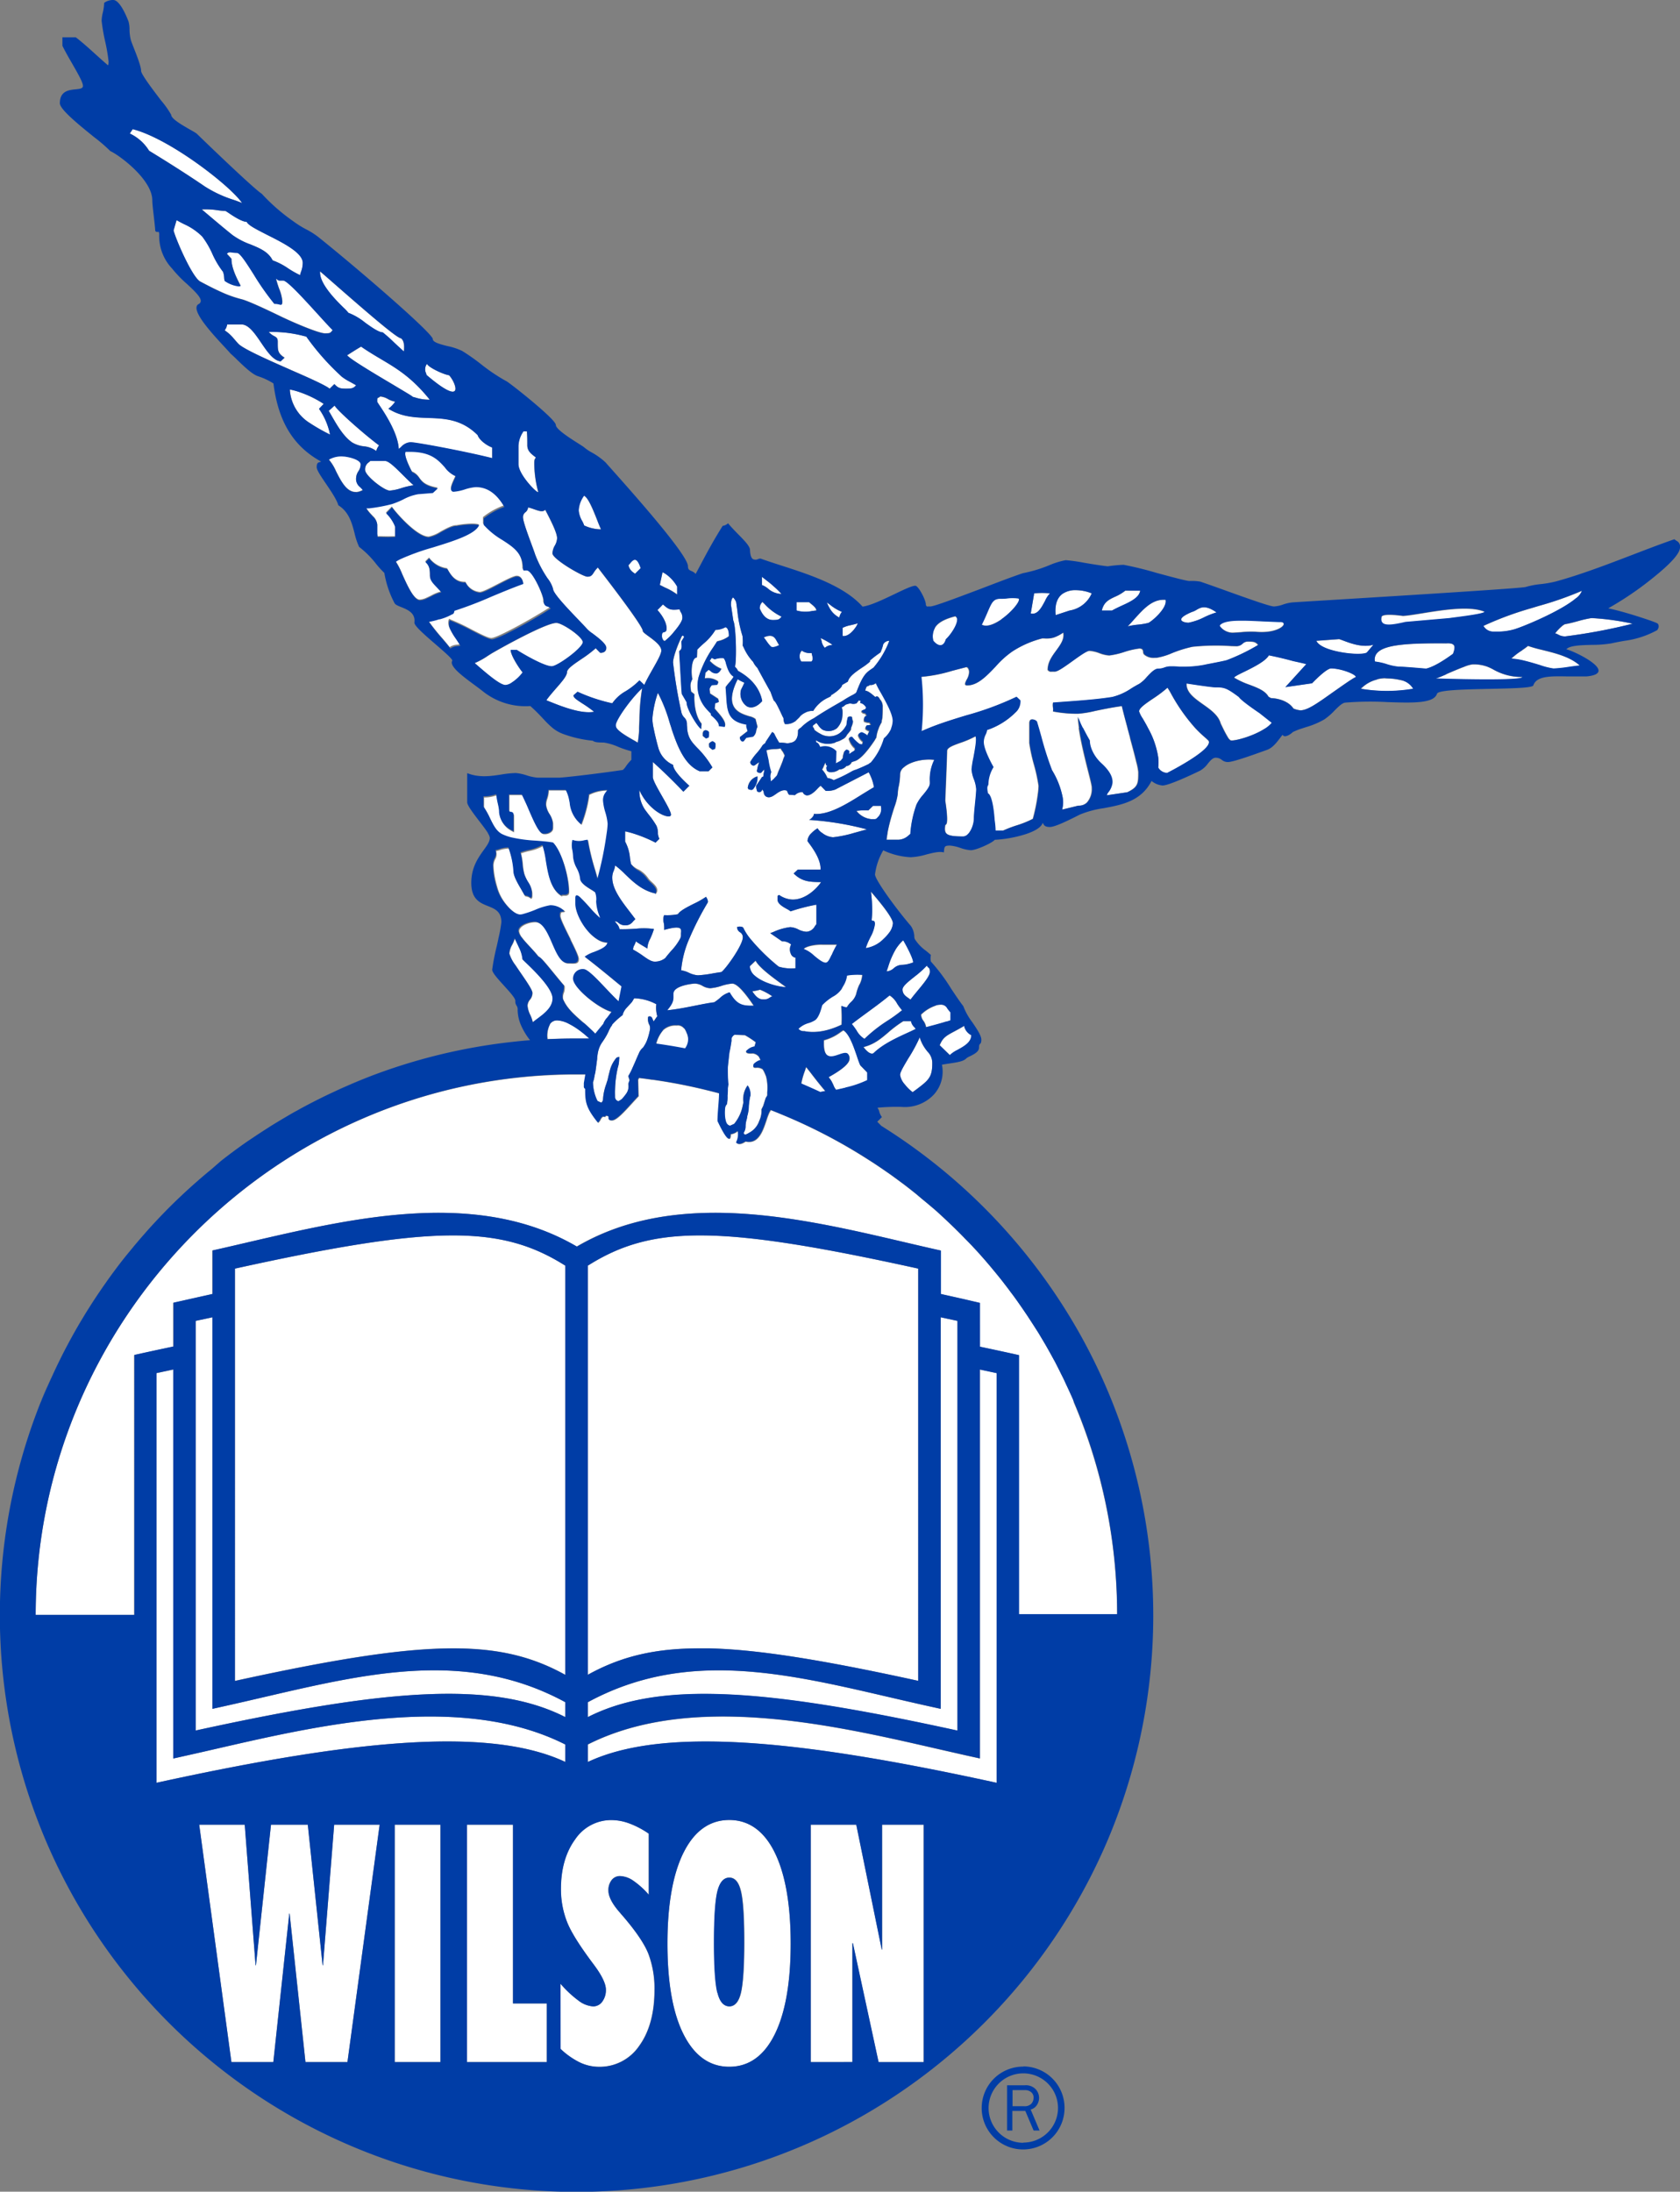 <svg xmlns="http://www.w3.org/2000/svg" viewBox="0 0 435.57 568.25"><rect x="0" y="0" width="435.57" height="568.25" fill="#808080" stroke="none"/><defs><style>.cls-1{fill:#fff;}.cls-2{fill:#003da6;}</style></defs><title>wilson-logo-base--blue-white</title><g id="Layer_2" data-name="Layer 2"><g id="Layer_1-2" data-name="Layer 1"><path class="cls-1" d="M206.48,158.29v-2.15h3.27c.15.14.32.28.5.43.66.53,1.39,1.14,1.37,1.73-.35,0-.72.08-1.11.13A8.29,8.29,0,0,1,206.48,158.29Zm7.37,9.68a2.84,2.84,0,0,1,1.52-.69l.45-.1a22.28,22.28,0,0,0-3.07-1.74,7.71,7.71,0,0,1,.26.81A3.21,3.21,0,0,0,213.85,168Zm22.8,115.2.86-.65c3.22-2.43,4.19-3.16,4.19-6.79a4.15,4.15,0,0,0-1.24-3.08c-.24-.3-.49-.6-.74-1a9.71,9.71,0,0,1-1.27-2.69,41.56,41.56,0,0,1-3,5.52c-1.12,1.86-2.09,3.47-2.09,4.23a4.74,4.74,0,0,0,1.23,2.46A10.53,10.53,0,0,0,236.65,283.17ZM210,169.34a3.53,3.53,0,0,1-2.12-.64,2.25,2.25,0,0,0-.11,2.86h2.6c.48-.46.34-1,.2-1.58a4.11,4.11,0,0,1-.12-.61C210.27,169.35,210.13,169.35,210,169.34Zm17.13,7.78a2,2,0,0,1-1.61.48c-.15.19-.17.21-.26.21l-.24.1a1.11,1.11,0,0,1-.25.09,3.36,3.36,0,0,0-.39,1.08h0c.71,0,1.85,1,2.4,1.47l.23.19.09-.06a.54.54,0,0,1,.33-.13h0a.82.82,0,0,1,.53.41.57.57,0,0,1,.17.3,2.69,2.69,0,0,1,.76,2.07c0,1,0,1.87-.08,2.85l-.09.4a1.93,1.93,0,0,0-.08.67v0h0a11.45,11.45,0,0,0-.75,1.48h0l0,.06a8.43,8.43,0,0,0-.64,2.46h0a4.54,4.54,0,0,0-.41.68.87.87,0,0,0-.1.14c-2,3.05-3.83,4.92-5.07,5.27-.32.1-.57.19-.81.28h0a1.59,1.59,0,0,1-1.36,1,2.51,2.51,0,0,1-1.86.89,3.49,3.49,0,0,1-2.64.68h0l-.52-.31h0l-.17-.61V199a1.31,1.31,0,0,1,.24-.37l-.14-.11a1.29,1.29,0,0,1-.17-.15v0a6.07,6.07,0,0,1-.16-.65,5.64,5.64,0,0,0-.41.86c-.09.2-.17.4-.26.58a1.31,1.31,0,0,1-.24.37,7.13,7.13,0,0,1,1.4,2.21,5.09,5.09,0,0,1,1.66.57,36.18,36.18,0,0,0,4.6-2.23,4.93,4.93,0,0,1,1.19-.5c1-.39,2.07-.86,3.28-1.45a2.51,2.51,0,0,1,.54-.38,16.57,16.57,0,0,0,3.4-6.27h0a6.91,6.91,0,0,0,1.92-2.57h0l0-.07a6.06,6.06,0,0,0,.41-2c-.06-1.83-1.79-4.91-3.05-7.16A25.2,25.2,0,0,1,227.1,177.12Zm-.62,96c2.35-2.32,5.84-3.93,8.64-5.22.84-.38,1.64-.75,2.34-1.11-.13-.17-.26-.32-.38-.46a2.79,2.79,0,0,1-.85-1.56h-2a30.76,30.76,0,0,0-4,3c-1.91,1.62-3.56,3-6.32,3.72C224.37,272.16,225.57,273.54,226.48,273.09Zm-8.91-113a2.55,2.55,0,0,1,.17-.56,3.44,3.44,0,0,1,.51-.91,12.34,12.34,0,0,1-3.11-1.87l-.77-.57a8,8,0,0,0,.64,1.38A6,6,0,0,0,217.57,160.12Zm3.06,29.11v0a14.09,14.09,0,0,1-1,1.27,2.41,2.41,0,0,1-1,1.1l-.28.14a5.09,5.09,0,0,1-1.57.64.44.44,0,0,1-.18.12l-.16.08h0a5.59,5.59,0,0,1-4.59-.49h0a.56.56,0,0,0-.25-.17,4.79,4.79,0,0,1-.16.7l.49.28a3.27,3.27,0,0,1,.42.69l.09.15a.61.61,0,0,0,0,.12,4.55,4.55,0,0,1,1.29-.2,4.13,4.13,0,0,1,2.95,1.3h0v0c0,.49-.08,2.73-.08,2.75a.8.8,0,0,1-.1.38,11.1,11.1,0,0,0,1.36-.72h0a1.85,1.85,0,0,0,.23-.37v0h0a.71.71,0,0,0,.32-.36,3.39,3.39,0,0,1,.25-1.28.58.58,0,0,1,.27-.51.77.77,0,0,1,.45-.31h0a5.53,5.53,0,0,1,.6.3h0v0a2.17,2.17,0,0,1,0,.87,11.08,11.08,0,0,1,1.55-1,.74.74,0,0,1,0-.55,4.76,4.76,0,0,1-1.34-1.85c-.08-.2-.16-.4-.25-.69v0l.29-.33h0a.26.26,0,0,0,.1,0,.32.32,0,0,1,.15-.06h.28l0,0a10.5,10.5,0,0,0,1.91,1.84,2.29,2.29,0,0,0,.78.09,2.21,2.21,0,0,1,.11-.58s0-.08,0-.13a3.44,3.44,0,0,1-1.08-1.37.66.66,0,0,1-.1-.42v0a.77.77,0,0,1,.36-.41,1.1,1.1,0,0,1,.53-.21h0a4.83,4.83,0,0,1,1.47.84,5.47,5.47,0,0,1,.54-1.16,3.71,3.71,0,0,1-1-.57l0,0v0c0-.1,0-.21,0-.31v-.05a.84.84,0,0,1,.07-.24v0c.07-.08.16-.17.16-.26v-.05h.05a4.62,4.62,0,0,0,.65-.05,4.07,4.07,0,0,1,.47,0,4.55,4.55,0,0,0-.38-.69,3.21,3.21,0,0,1-1.35-.3h0v0a1.28,1.28,0,0,1,0-.94l0-.08a.52.52,0,0,0,.16-.27v0h0a1.24,1.24,0,0,1,.52-.1l-.44-.69a1,1,0,0,1-1-.62l0,0,0,0A4.51,4.51,0,0,1,224,184l.44-.19a.75.75,0,0,1,.08-.2,1.19,1.19,0,0,0,.08-.16,2.26,2.26,0,0,0-1.56-1.22l0,0,0-.09a2.92,2.92,0,0,1,.18-.39,1.33,1.33,0,0,1-.28-.1.6.6,0,0,0-.19-.08,3.18,3.18,0,0,0-.4.47c-.16.22-.23.3-.28.31a2.15,2.15,0,0,1-1.54,0,7.41,7.41,0,0,0-1.3.37,2.62,2.62,0,0,1-1,.68c.46.74.16,2.64.15,2.73a5.06,5.06,0,0,1-1.36,2.67h0l-.1.08a3.57,3.57,0,0,1-3.58.32,2.25,2.25,0,0,1-.39-.3l0,0a4.35,4.35,0,0,1-.88-1.06.93.93,0,0,1-.32-.45c-.43.33-.65.5-.89.65l-.12.42a1,1,0,0,1,.32.37l0,.08h0a1.91,1.91,0,0,1,.16.36,9.55,9.55,0,0,0,1.55,1l.34.19a4.68,4.68,0,0,0,4.49-.29.5.5,0,0,1,.13-.1.31.31,0,0,0,.12-.09,3.82,3.82,0,0,0,.64-.58,4.75,4.75,0,0,0,.49-.6l0,0a9.38,9.38,0,0,0,.52-.83c0-.08.08-.59.08-.76.1-.54.18-.92.26-1.19s.36-.21.45-.23a.85.85,0,0,1,.65.11h0l.08.69a2.18,2.18,0,0,1,.17.51,6,6,0,0,1-.5,1.58.6.6,0,0,1,0,.12h0v0Zm1.14-26.49a5.58,5.58,0,0,0,.61-1.13,16.54,16.54,0,0,1-1.66.44l-.28.07a8,8,0,0,0-2,.67v2.1C219.65,165.14,221,163.89,221.77,162.74ZM168.06,263.63h0a.69.69,0,0,1,1,.31l.39.9.95-1.37a7.63,7.63,0,0,1-.25-3.1,12.82,12.82,0,0,0-5.74-1.54l-.57.95c-.26.3-.54.6-.81.89s-.55.59-.8.88a4.33,4.33,0,0,0-.83,1.65h0a19,19,0,0,0-2.69,2.44l0,.06,0,.06a7.29,7.29,0,0,0-.54.8l0,.05-.18.3a15.78,15.78,0,0,1-1.61,2.94l-.14.21-.05.07a7.19,7.19,0,0,0-.73,1.28,7.65,7.65,0,0,0-.5,1.75c-.06.36-.1.73-.15,1.08l0,.31-.12.9c-.11.89-.23,1.81-.37,2.71h0a1.38,1.38,0,0,0-.08.29.71.71,0,0,1-.09.3,8,8,0,0,1-.42,1.85,11.29,11.29,0,0,0,1.17,4.85l.83.38a.26.26,0,0,0,.24,0,1.23,1.23,0,0,0,.36-.81,13.89,13.89,0,0,1,.93-4.18,1,1,0,0,1,0-.1.78.78,0,0,1,.05-.14,6.28,6.28,0,0,0,.33-1.17c.12-.53.23-1,.35-1.42,0-.21.1-.42.16-.63a8,8,0,0,1,1.26-2.6,5.57,5.57,0,0,1,.43-.56h0l.66-.22V274a2.17,2.17,0,0,1,0,.84.13.13,0,0,1,0,.06.28.28,0,0,1,0,.09,6.76,6.76,0,0,1-.33,1.86h0a28,28,0,0,0-.72,5.76c0,.68,0,1.34,0,2a1.12,1.12,0,0,0,.87,1,8.24,8.24,0,0,0,.9-.57c.31-.36.75-.87,1.09-1.36a3.24,3.24,0,0,0,.58-2.51h0a4.45,4.45,0,0,1,.33-1l-.34-1.09h0a15.87,15.87,0,0,0,1.1-2.15c.29-.65.54-1.21.76-1.72l.23-.55c.28-.64.48-1.11.61-1.36a3.66,3.66,0,0,1,1.11-1.59,8.49,8.49,0,0,0,.49-.76,7.26,7.26,0,0,0,.67-1.47,15.79,15.79,0,0,0,.67-2.6v-.09l0-.19a2.25,2.25,0,0,0-.12-.71,3.15,3.15,0,0,1-.34-2.28Zm45.56,19.44c.14,0,.28,0,.41-.06-1.4-1.61-2.76-3.36-4-5l-1-1.26c-.06.14-.11.29-.17.43l0,.06c0,.06-.05.12-.08.19a19.26,19.26,0,0,0-1,3.62c1.67.71,3.35,1.46,5,2.23A4.89,4.89,0,0,1,213.62,283.07Zm-15.14,1.73.42-.68c0-.27,0-.57,0-.89a12.18,12.18,0,0,0-.3-4.07c-.14-.34-.27-.65-.42-1a5.08,5.08,0,0,0-.49-.87,2.6,2.6,0,0,0-1.74-.38h-.08c-.28,0-.44-.07-.53-.2s-.08-.38.06-.74v0a4.18,4.18,0,0,1,1.6-1l.09,0,.12,0-.47-.93a2.45,2.45,0,0,0-1.56-.85c-.93.07-1.5,0-1.69-.27a.38.38,0,0,1,0-.39h0l.49-.4a3.44,3.44,0,0,1,1.61-.78l.32-1.11c-.12-.08-.23-.17-.36-.25a22.8,22.8,0,0,0-2.46-1.58l-2.67-.1a1.65,1.65,0,0,0-.81,1v.29a2.87,2.87,0,0,1,0,.31l-.14.91c-.13.8-.25,1.47-.4,2.12-.1.82-.19,1.61-.26,2.34s-.13,1.28-.16,1.77c0,1,0,2,.06,2.88,0,.55.06,1,.11,1.32v0a1.51,1.51,0,0,0-.09.44c0,.15,0,.33-.07.52a18.53,18.53,0,0,1-.08,1.95,7.67,7.67,0,0,1-.09,1.67,1,1,0,0,1-.06.38.58.58,0,0,0,0,.1v0a1.74,1.74,0,0,0-.49,1.14,10,10,0,0,0,.08,2.73c.16,1.06.49,1.53,1.21,1.72l1.07-.48a9.36,9.36,0,0,0,.73-1v0a10.55,10.55,0,0,0,1.43-3.41l.25-1.17a6.15,6.15,0,0,1,1.08-4.39s0,0,0,0v0l0-.06,0,.06s0,0,0,0l0,0a3.83,3.83,0,0,1,.73,2.41.9.9,0,0,1-.09.52c-.16.81-.24,1.52-.33,2.36v0s0,0,0,0a9.62,9.62,0,0,1-.42,2.74,3.25,3.25,0,0,1-.17.89,6.61,6.61,0,0,0-.25,1.75,2.85,2.85,0,0,1-.43,1.5.49.49,0,0,0,0,.37.61.61,0,0,0,.4.23l.41-.2a2.65,2.65,0,0,0,.5-.27,5.45,5.45,0,0,0,2.68-3.12h0a6.11,6.11,0,0,0,.58-3v0l.43-.89Zm-61.67-24.07a6.53,6.53,0,0,0,.7,2.43,8.2,8.2,0,0,1,.67,1.95c.36-.31.78-.62,1.22-.95l.92-.7c1.48-1.16,3-2.61,3-4.53,0-2.66-4.86-7.31-6.93-9.3-.77-.74-.87-.84-.87-.9a8.5,8.5,0,0,0-.9-3c-.23-.52-.5-1.07-.75-1.6l-.32-.66,0-.07h0l-.08-.17a.75.75,0,0,1,0,.16h0l0,.07a9.23,9.23,0,0,1-.64,1.52,5.26,5.26,0,0,0-.73,2.29,9.7,9.7,0,0,0,1.57,3l.06.09c.43.63.9,1.33,1.36,2,1.55,2.25,3,4.36,3,5.13a2.8,2.8,0,0,1-.61,1.68A2.66,2.66,0,0,0,136.81,260.73Zm17.67,7.42c.51-.69,1.08-1.38,1.63-2l.42-.51s0,0,.05-.05v-.06a4.68,4.68,0,0,1,1-1.57l1.13-1.5c-3.42-.88-10-6.19-10-8.59a2.5,2.5,0,0,1,2.75-2.45c1,0,3.26,2.36,5.63,4.86,1.15,1.21,2.34,2.47,3.42,3.48l.77-3.88-1.79-1.47c-2.67-2.19-5.43-4.45-7.76-6.22l0,0,0,0a9.11,9.11,0,0,1,2.41-1.21c1.57-.62,3.35-1.32,3.49-2.49h-.06a5.14,5.14,0,0,1-2.74-.93l-.14-.09h0c-3-2.06-5.38-6.51-5.38-9v-1.5c0-.37.09-.6.26-.66.43-.16,1.15.67,1.23.76.72.68,1.47,1.51,2.19,2.32a26.84,26.84,0,0,0,2.74,2.78c-.07-.22-.14-.44-.22-.66a11.57,11.57,0,0,1-.8-3.64,4.9,4.9,0,0,0-.29-2.41,11.74,11.74,0,0,0-1-.67c-1.28-.79-2.88-1.77-2.88-2.92a7.68,7.68,0,0,0-.9-2.68,7.72,7.72,0,0,1-.9-2.72,12.92,12.92,0,0,0-.18-1.79,5.75,5.75,0,0,1,0-2.75v0h.05a5.13,5.13,0,0,0,3,.09,7.61,7.61,0,0,1,.88-.14h0v0a60,60,0,0,0,1.9,7.84c.22.78.44,1.52.64,2.26a90.63,90.63,0,0,0,2.4-11.74,22.29,22.29,0,0,0,.26-2.48,14.34,14.34,0,0,0-.6-3,13.89,13.89,0,0,1-.6-3,3.37,3.37,0,0,1,.37-1.7c.15-.25.32-.48.51-.74.08-.1.17-.21.25-.33a10.57,10.57,0,0,0-4.8,1.12c0,.13,0,.26-.07.39l0,.15a33,33,0,0,1-1.91,7.14l0,.06-.05,0a8,8,0,0,1-2.94-5.55c-.06-.34-.13-.69-.2-1a9.64,9.64,0,0,0-.83-2.34h-4.5a7.73,7.73,0,0,1-.39,2.15l-.12.38a4.42,4.42,0,0,0-.17,1.25,5.6,5.6,0,0,0,.89,2.38,5.62,5.62,0,0,1,.91,2.42v.56c0,1,0,1.13-.45,1.61a2.61,2.61,0,0,1-2,.58c-1.07,0-2.39-3-3.79-6.25-.47-1.08-1-2.2-1.43-3.18-.12-.26-.24-.49-.35-.7h-3.33v3.86c0,.71.23.74.52.77s.66.09.69.88v4.1l-.07,0a5.64,5.64,0,0,1-.79-.42,5.72,5.72,0,0,1-2.9-4.48c0-.07,0-.13,0-.2v-.09a11.6,11.6,0,0,0-.32-1.9c-.12-.56-.25-1.13-.34-1.82,0-.21-.05-.43-.07-.67a8.91,8.91,0,0,1-2.9.58l-.4,0v2.66a20,20,0,0,1,1.62,2.89c.78,1.61,1.52,3.12,2.8,4h0a2.55,2.55,0,0,0,.43.25,12.23,12.23,0,0,0,2.46.86,37.72,37.72,0,0,0,6.27.83c1.57.12,3.06.24,4.45.48h0c2.18,2.21,4.05,8.73,4.05,12.52a1,1,0,0,1-.24.76,1.22,1.22,0,0,1-.91.23h-.09c-.3,0-.57,0-.7.18l0,0,0,0c-2.78-1.64-3.42-5.58-4-9.06a24.5,24.5,0,0,0-.88-4,11.92,11.92,0,0,1-3.56,1.3,16,16,0,0,0-2.12.61,17.07,17.07,0,0,1,.5,2.94,14,14,0,0,0,.45,2.64,11.21,11.21,0,0,0,1,2.06,5.71,5.71,0,0,1,1,2.66c0,.29,0,.51,0,.67,0,.49,0,.51-.13.64a1.66,1.66,0,0,0-.19.22l0,0,0,0a2.09,2.09,0,0,0-1.2-.62l-.38-.11h0v0c-.27-.5-.58-1-.88-1.56-1-1.7-2-3.45-2-4.61a21.55,21.55,0,0,0-1.06-5.45c-.08-.24-.16-.49-.25-.74h-.15a7.83,7.83,0,0,0-2.27.43,8.28,8.28,0,0,1-.91.24,2.54,2.54,0,0,1-.24,2.13,3.81,3.81,0,0,0-.42,1.59,20,20,0,0,0,.41,3.29,22.9,22.9,0,0,0,.56,2.24,12,12,0,0,0,1.63,3.61c1.25,1.85,3.15,3.71,4.55,3.71a3,3,0,0,0,.63-.09,28.67,28.67,0,0,0,3.25-1.11,16.41,16.41,0,0,1,3.92-1.2,5.08,5.08,0,0,1,3.63,1.51l.05,0-.05,0a.93.93,0,0,1-.56.16c-.35,0-.62,0-.62,1,0,.74,1.22,3.17,2.39,5.53l.3.59h-.06c1.1,2.2,2.12,4.29,2.12,5,0,1.5-1.2,1.2-2.7,1.2-2.06,0-3.19-3.24-4.5-6.18h0v0c-1-2.19-2.2-4.54-4.14-4.54a6.77,6.77,0,0,0-2.76.69c-.63.33-1.39.88-1.39,1.66a3.57,3.57,0,0,0,.92,1.81l.07.1c0,.08.11.15.17.23l.07.08h0c.53.65,1.17,1.34,1.8,2,.81.89,1.58,1.72,2.11,2.44h0c.45,0,1.79,1.62,3.93,4.25,1,1.2,2,2.43,2.73,3.27h0a4.5,4.5,0,0,1-.16,1.65A3.21,3.21,0,0,0,146,259c1,2.42,2.9,4,5.05,5.92l.57.5.29.25.08.08C152.66,266.39,153.56,267.2,154.48,268.15ZM197,157.84c.79,1.9,2,2.95,3.35,2.95s1.67-.08,2.31-.9a14.14,14.14,0,0,1-4.52-3.33c-.16-.14-.32-.3-.49-.46a2.09,2.09,0,0,0-.7,1.45.51.51,0,0,0,0,.27Zm5.61-3.83a21.18,21.18,0,0,0-2.13-2.1c-.7-.61-1.39-1.13-2-1.64-.31-.24-.61-.47-.9-.71v2.13a5.31,5.31,0,0,1,1.55.91A5.53,5.53,0,0,0,202.61,154ZM198,165.3c.24.31.46.63.68.93a10.69,10.69,0,0,0,1.11,1.4c.51.52,1.91-.19,2.19-.33-.18-.26-.33-.55-.48-.82C200.93,165.32,200.35,164.23,198,165.3Zm-21.29-.24c.13-.23.25-.35.36-.35h0c.11,0,.22.13.34.36l-.69,1.13h0a4.73,4.73,0,0,0,0,.52c.08.76.17,1.61-.59,2h0l.58,10,.11,1.12,1.26,2.16c-.17,1.39,2.57,6,3.62,6.83l0,0,.13,0h.06l.07,0-.05-.05c-.12-.14-.06-.47,0-.77a2.07,2.07,0,0,0,0-.46h0v0c-1.45-1.64-2-5-1.84-7.6v0l-.85-.69h0c-.23-1.54-.31-2.06.33-3.27v0c-.31-1.07-.34-4,.44-5.14a1,1,0,0,1,.69-.47h.05l.08-2c.58-.63,1.17-1.16,1.74-1.67a14.17,14.17,0,0,0,3-3.49h.18a5.37,5.37,0,0,0,2.41-.69c.79.18.92,1.62.87,2.37a7.13,7.13,0,0,1-2.71,1.24l-.37.11h0c-.31.52-.64,1-1,1.55a27.45,27.45,0,0,0-3.74,7.61,9,9,0,0,0,1.91,8.19c.09.14,1,1.09,1.25,1.31v.4l.06.05c.6.51,2.18,1.88,2,2.76v.05l1.52.21,0,0c.52-1.07-.85-2.67-1.86-3.84-.31-.35-.57-.66-.75-.9l.16-1.41a2.56,2.56,0,0,0,.95-.35l0,0-.22-.77v0l-2.1-1.37a4.48,4.48,0,0,0-.06-.74c-.06-.48-.08-.65.54-1.43l1.41-.1h0l0,0a.7.7,0,0,1,.11-.23c.11-.22.23-.44,0-.7h0a4.57,4.57,0,0,0-3.34-.71l.16-1.48.81-.76a1.71,1.71,0,0,1,.55.33,2.06,2.06,0,0,0,1.59.59c.44-.1.82-.47,1.18-1.14l0-.05-.05,0a8.06,8.06,0,0,1-2.68-1.76l-.3-.26.54-.81.8.37h0a5,5,0,0,1,2.32-.29,3.29,3.29,0,0,1,.57,1.35c.35,1.17.83,2.77,2,3.43a10.42,10.42,0,0,1-1.22,1.63,10,10,0,0,0-.87,1.11h0v0c.07.78.12,1.52.16,2.23.25,4,.41,6.63,5.24,7.46a1.85,1.85,0,0,0,.17,1.17l0,.14c.06.15.11.29.14.39l-2,1.55h0v0a1.19,1.19,0,0,0,.45,1.05.5.5,0,0,0,.55,0l.67-.88,1.76-.29h0a2.35,2.35,0,0,0,.79-1.58c0-.1.05-.2.08-.29v0a3,3,0,0,1,.24-.66v0l-.51-2h0a3.7,3.7,0,0,0-1.59-.71c-1.45-.45-3.44-1.06-4.2-2.86-.68-1.59-.28-3.88,1.19-6.8A9.71,9.71,0,0,0,193,177c-.38.87-.86,1.79-.86,1.79v0a3.92,3.92,0,0,0,1.56,4.38c1.17.61,2.61.1,3.92-1.4l0,0v0c-.62-3.26-2.75-5.9-6.32-7.86a2,2,0,0,0-.55-.83l-.2-.23c.48-1.58.29-10.47-.43-11.95l-.6-4.06c0-.57.06-1.57.55-1.94a3.47,3.47,0,0,1,.79,1.21c.12.78.22,1.55.32,2.3a32.56,32.56,0,0,0,1.32,6.47,11.87,11.87,0,0,1,.05,2.49v0l.28.54a12.79,12.79,0,0,0,2.42,3.68,5.57,5.57,0,0,0,1.11,1.58c.78,1.46,1.6,2.95,2.39,4.39l1.06,1.91c.23.67.5,1.45.84,2.21v0h0c.38.1,1.17,1.79,1.74,3,.31.67.58,1.26.75,1.53a2.8,2.8,0,0,0,.3,1.39l.05.12h0a3.84,3.84,0,0,0,2.58-.65l.06,0,1.12-1.09a2.91,2.91,0,0,1,.48-.53,4.51,4.51,0,0,1,1-.65,3.86,3.86,0,0,1,2.11-.47h0l0,0a8.79,8.79,0,0,1,4-3.5l.55-.3h0l.09-.29c.51-.24,2.84-1.82,2.87-2.66l1.49-.86,0,0v0c.3-1.35,2.07-2.54,3.63-3.6a16.25,16.25,0,0,0,2.08-1.56l0,0v-.29a23.5,23.5,0,0,1,2.18-1.72l.58-.42h0a2.55,2.55,0,0,1,.1-.29,9.64,9.64,0,0,0,.58-1.77,1.76,1.76,0,0,1,1.58-.92,23.52,23.52,0,0,1-4.1,6.95l-.43.29c-1.44,1-2.31,1.56-4,6.08l-.24.28-.6.36a24.39,24.39,0,0,0-2.63,1.53l-.46.27c-2.37,1.36-4.83,2.77-7.09,4.3a12.65,12.65,0,0,0-3.37,2.45l-.26.17h0a1.63,1.63,0,0,0-.49.53h0c.08,2.93-1.39,3.16-2.37,3.31l-.36.07a9.57,9.57,0,0,0-2.13-.17h0a20.5,20.5,0,0,1-1.35-2.45l-.48-.34-1.71,2.59,0,0,0,0c.07.15-.15.33-.4.53a1.81,1.81,0,0,0-.61.69,15.58,15.58,0,0,1-1.34,1.73,13.39,13.39,0,0,0-1.61,2.2h0a.86.86,0,0,0,.38.82.68.68,0,0,0,.71.11l1.22-.86a9.49,9.49,0,0,0-.53,1.89l-.09.39h0a.49.49,0,0,0,.2.35,1.27,1.27,0,0,0,.87.18h0l.86-.91a5.88,5.88,0,0,1-.12.85,7.53,7.53,0,0,0-.14,1l-.32.1-1.52,2.26v0a2.63,2.63,0,0,0,.15,1.12c0,.14.08.26.1.37v0h0a.89.89,0,0,0,1.07,0l.24-.46a1.16,1.16,0,0,1,.4.78,1.34,1.34,0,0,0,.57,1c.93.54,1.8-.08,2.64-.68S203,204.65,204,205a2.25,2.25,0,0,1,.19.38,1.87,1.87,0,0,0,.39.68l0,0,1.53.1h0a2.61,2.61,0,0,1,2-.78,1.4,1.4,0,0,0,1,.84l.17,0c.92,0,2-1,2.74-1.81a5.77,5.77,0,0,1,.75-.69l1.32,1.34h0a6.16,6.16,0,0,0,2.47-.35l8.67-4.48.07.14a11.84,11.84,0,0,1,1.29,3.73c-.93.53-1.92,1.16-3,1.81-4.1,2.57-8.73,5.47-12.64,5.11H211v.06c.09.35-.56,1.14-1.09,1.43l-.15.08.17,0a77.07,77.07,0,0,1,14.83,2.45l-.38.1-3,.83h0a30.66,30.66,0,0,1-5.39,1.11,5.08,5.08,0,0,1-2.8-1.1h0A3.45,3.45,0,0,1,212,214.8l0-.06,0,0a7.69,7.69,0,0,0-1.64,1.29l0,0a3,3,0,0,0-1,2c0,.06.09.19.38.58.95,1.28,3.14,4.26,3,6.86-.47,0-4.34,0-5.9,0h0l-1.07,1,0,0c2.13,2.12,4.15,2.17,6.49,2.23h.63c-1.17,1.72-4,4.54-7.38,4.54a6.48,6.48,0,0,1-3.36-1.1l-.2-.12,0,0c-.14.16-.21.18-.26.19s-.11.05-.1.43v.61c0,1.09,1.43,1.88,2.48,2.46a4.84,4.84,0,0,1,.9.58l0,0h0a49.12,49.12,0,0,1,6.69-1.73v5.07c-.13.15-.26.33-.39.51a2.63,2.63,0,0,1-2.19,1.44,5.24,5.24,0,0,1-2.08-.59,5.24,5.24,0,0,0-2.12-.61,14.77,14.77,0,0,0-4.37,1.26l-.75.29-.09,0,3.06,2.12h.11a3.35,3.35,0,0,1,2.27.84,2.71,2.71,0,0,0-.07,2.41,1.52,1.52,0,0,0,1.2,1v2.74a11.3,11.3,0,0,1-4.34-.41,51.36,51.36,0,0,1-7.6-7.52l0,0a14.21,14.21,0,0,1-1.48-2.33.63.63,0,0,0-.32-.41,2,2,0,0,0-1.41,0h0v0a1.59,1.59,0,0,0,.77,1.34,1.48,1.48,0,0,1,.73,1.31v.07c-.1,2.17-4.62,8.37-5.57,8.94-.66.09-1.41.21-2.21.35a27.92,27.92,0,0,1-3.87.49,6.4,6.4,0,0,1-2.34-.66,6.93,6.93,0,0,0-2-.63,26,26,0,0,1,2.21-8.43v0a76.11,76.11,0,0,1,4.66-9.1s.3-.43-.42-1.53l0,0,0,0a22.91,22.91,0,0,1-3.19,1.81c-1.78.9-3.61,1.83-4.09,2.7a14.21,14.21,0,0,1-3.59.24h0v0a3.32,3.32,0,0,0-.09,2,7.84,7.84,0,0,1,.11,1.74v.07l.07,0c2.3-.64,3.59-.75,4.08-.34.3.26.26.71.21,1.19a4.9,4.9,0,0,0,0,.54,1.88,1.88,0,0,1-.13.66l0,.06h0a14.55,14.55,0,0,1-2.4,3.33c-.53.61-1.07,1.25-1.54,1.87a4.2,4.2,0,0,1-2.75.93c-.89,0-1.83-.65-3-1.48a24.18,24.18,0,0,0-2.61-1.64,2.44,2.44,0,0,1,.35-1.17,4.47,4.47,0,0,0,.37-.95c.5.34,1,.66,1.57,1s.92.53,1.33.81l.09.06v-.11a5.88,5.88,0,0,1,.72-2.41l.14-.31h0a18.65,18.65,0,0,0,.85-2.25v0h0a18.68,18.68,0,0,0-4.61-.08c-1.28.08-2.72.17-4.31.13a2.87,2.87,0,0,0-.78-1.46l-.44-.58a1.31,1.31,0,0,1,.91.38,2.56,2.56,0,0,0,1.68.65,2.38,2.38,0,0,0,2.13-1c.17-.17.36-.37.6-.59l0,0,0,0c-.44-.6-.9-1.2-1.39-1.84-2.26-2.93-4.6-6-4.6-8.91a4.2,4.2,0,0,1,.36-1.75,5.68,5.68,0,0,0,.39-1.43,21.4,21.4,0,0,1,2.55,2.24c2.13,2.05,4.54,4.37,8.07,5.06h0l0,0c.87-1.17-.25-2.22-1.16-3.06a5.24,5.24,0,0,1-.85-.91,7.54,7.54,0,0,0-2.41-2.23A5.53,5.53,0,0,1,163.6,224c-.11-.47-.19-1-.27-1.56a10.69,10.69,0,0,0-1.25-4.23v-2.66a21.18,21.18,0,0,1,2.32.62h0a35.21,35.21,0,0,1,5.56,2.31l0,0,1-1,0,0,0,0a3.48,3.48,0,0,1-.38-1.32h0c0-.12,0-.25,0-.37a4.84,4.84,0,0,0-.38-1.69,22.39,22.39,0,0,0-2-2.88c-.49-.65-1-1.28-1.26-1.75a8.58,8.58,0,0,1-1.16-4.59A13.55,13.55,0,0,0,170,210.2c1.58,1.18,3,1.58,3.57,1.45a.42.42,0,0,0,.39-.42c0-.74-1.11-2.69-2.29-4.76s-2.46-4.3-2.41-5.06v-3.84l.09.07c2.9,2.62,5.32,5,7.83,7.63l0,0,1.54-1.55,0,0,0,0c-.43-.37-4.19-3.71-4.19-5.35,0,0,0-.05-.19-.14a6.86,6.86,0,0,1-3.62-4.21c-.38-1.33-.91-3.44-1.25-5.17v0a14.47,14.47,0,0,1-.33-2.43,26.64,26.64,0,0,1,1.43-6.78,39.27,39.27,0,0,1,3,7.56c.17.55.35,1.1.53,1.65h0l0,.06c1.56,4.7,3.41,9.43,7.31,11.06h2.29l1-1,0,0,0,0a24.75,24.75,0,0,0-3.85-5c-1.42-1.48-2.44-2.56-2.69-5,0-.4-.06-.83-.06-1.27a2.31,2.31,0,0,0-.7-1.68,2.78,2.78,0,0,1-.72-1.27,125.21,125.21,0,0,1-2.18-13C174.6,170.26,175.68,167.35,176.75,165.06Zm17.12,39.25a1.46,1.46,0,0,1,.25.39c.25,0,.51.1.76.1a1.35,1.35,0,0,1,.42-.2,1.46,1.46,0,0,1,.25-.39,4.4,4.4,0,0,0,.85-2.94A3.43,3.43,0,0,0,193.87,204.31Zm-10-11.66a2.3,2.3,0,0,1-.08.39c0,.2.08.49.08.69.34.29.59.49.85.68.16-.09.33-.09.42-.19a.28.28,0,0,0,.25-.1c0-.2.08-.39.08-.59v-.78l-.25-.29-.5-.3c-.09.1-.26.1-.43.2A1.69,1.69,0,0,1,183.92,192.65Zm-1.68-1.86c.33.29.59.49.84.69.17-.1.34-.1.42-.2a.28.28,0,0,0,.25-.1c0-.19.09-.39.09-.59v-.78l-.26-.29-.5-.2a.92.92,0,0,0-.59.2,1.62,1.62,0,0,0-.25.58Zm18.58,11,.34-.35.33-.37a16.3,16.3,0,0,1,.66-1.68c.42-1,.89-2.16.94-2.43h0c.08-.29.25-.67.4-1v0a9.7,9.7,0,0,0-.49-1,5.26,5.26,0,0,1-.57-.85,9.8,9.8,0,0,1-1.39.15,8.42,8.42,0,0,0-2.34.34l.56,2.54h0a18.19,18.19,0,0,0,.71,3.13v0a2.78,2.78,0,0,0-.18,1.6,6.14,6.14,0,0,1,0,.86A6.1,6.1,0,0,0,200.82,201.78Zm7.73,65.55h0c2.83.59,6.18,0,9.68-1.67a37.83,37.83,0,0,0-.07-4.68v-.09l.08,0c.51.21,1.28.44,1.37.29a5.54,5.54,0,0,1,1-1.28,4.72,4.72,0,0,0,1.42-2.17,11.26,11.26,0,0,1,.83-2.43,6.58,6.58,0,0,0,.74-2.58,16.6,16.6,0,0,0-4,.17,6.74,6.74,0,0,1-1,2.72c-.15.27-.29.52-.41.77a6.6,6.6,0,0,1-2.3,2,13.45,13.45,0,0,0-2.69,2.15,3,3,0,0,0-.16.49c-.26.91-.8,2.79-1.74,3.44a6.9,6.9,0,0,1-1.65.74,6.21,6.21,0,0,0-2.64,1.49A1.75,1.75,0,0,0,208.55,267.33ZM292.37,162.4a18.65,18.65,0,0,1,2.69-.44,17.57,17.57,0,0,0,2.63-.44c.81-.29,5.05-3.85,4.5-6l-.49,0c-3.07,0-5.22,2.39-7.5,4.9C293.61,161.09,293,161.77,292.37,162.4Zm-15.06-4.1h0a7.55,7.55,0,0,0,5.72-4.45,11,11,0,0,0-4.13-.83,5.89,5.89,0,0,0-3.43.93c-1.46,1-2.08,2.9-1.82,5.54Zm13.48-1.22c2.2-1,4.47-2.06,4.8-3.83a.64.64,0,0,1,0-.07v0h-3.86a11.48,11.48,0,0,1-2.66,1.58c-1.57.74-2.92,1.37-3.43,3.59h2.65C289.06,157.88,289.94,157.47,290.79,157.08ZM244,167.35c.54-.09,1-.61,1.23-1.53v0h0c1.1-1,2.78-3.39,2.92-4.87a1,1,0,0,0-.48-1.11c-1.92.5-4.25,1.29-5.26,2.95h0a4.52,4.52,0,0,0-.42,3.44C242.34,166.66,243.18,167.49,244,167.35Zm26.93-11.49a7,7,0,0,1,1.29-2,19.29,19.29,0,0,0-4.09,0l-.88,5.19C269,159.51,270,157.57,270.92,155.86Zm-11.24,4.66c2.58-1.82,4.62-4.37,4.48-5.17a.27.27,0,0,0-.21-.23h0a13,13,0,0,0-2.92,0c-.57.05-1.17.09-1.73.09-1.6,0-2.08.76-3,2.77l-.26.6c-.38.9-.86,2-1.53,3.36C256.07,162.77,258.41,161.41,259.68,160.52Zm48.47.94a15.6,15.6,0,0,0,4.12-1.45,20.22,20.22,0,0,1,3.13-1.22c-2.86-2-4.06-1.32-5.21-.65a4.77,4.77,0,0,1-1.22.55c-2.38,1-2.79,1.68-2.71,2.05S307.3,161.46,308.15,161.46Zm76.46.84a2.91,2.91,0,0,0,2.62,1.49h.63a15.58,15.58,0,0,0,4.75-.6c2.54-.76,12.29-4.84,16.07-8.13a4.43,4.43,0,0,0,1.46-1.86,86.8,86.8,0,0,1-11.25,3.94l-2.05.62a84.73,84.73,0,0,0-12.23,4.54Zm21.14-.43a3.64,3.64,0,0,0-.91.63,11.71,11.71,0,0,0-1.61,1.72,3.27,3.27,0,0,1,.76.31,3.54,3.54,0,0,0,1.84.46,145.28,145.28,0,0,0,17.48-3.26A66.5,66.5,0,0,0,413,160.29a5,5,0,0,0-.5,0,27.55,27.55,0,0,0-3.2.72C408.1,161.37,406.84,161.7,405.75,161.87ZM319.4,164c.59,0,1.43-.07,2.31-.13a26.12,26.12,0,0,1,3.73-.12c3.33.33,5.66-.38,6.74-1.16.48-.35.71-.71.62-1s-.47-.4-1.07-.4h0c-1.05,0-2.53-.1-4-.16-2.1-.1-4.28-.2-5.23-.2h-.86c-1.7,0-4.33.08-5.34,1.09a.34.34,0,0,0-.05.39A4.24,4.24,0,0,0,319.4,164Zm45-2.66,11.46-1c.34-.06.94-.13,1.7-.23,2.47-.33,7.08-.92,7.34-1.4a.08.08,0,0,0,0,0s0-.06-.17-.12c-3.79-1.52-10.91-.36-16.11.49-2,.32-3.68.59-4.77.65l-.16,0c-3.36-.45-5.36-.35-5.49.27a3.12,3.12,0,0,0-.07.51,1.39,1.39,0,0,0,.41,1.22C359.42,162.43,361.8,162,364.37,161.38ZM232.23,246.13a21.12,21.12,0,0,0-1.95,4.53c-.13.39-.27.78-.41,1.19H230a3.15,3.15,0,0,0,1.76-.81,3.35,3.35,0,0,1,1.94-.87,7.9,7.9,0,0,0,1.86-.25c.62-.15,1.09-.32,1.21-.36.12-.84-1.59-4.13-2.57-5.78A11.62,11.62,0,0,0,232.23,246.13Zm-5.68-33.74c.61,0,.66,0,1.09-.52l.25-.26a3,3,0,0,0,.57-2.37l0-.29h-2.08l-1.22,1.17h0a15.42,15.42,0,0,0-3.05.13,5.6,5.6,0,0,0,3.79,2.13Zm2.55,31.06h0l.09-.08a10.5,10.5,0,0,0,1.23-1.37,4.66,4.66,0,0,0,1.08-2.57c0-1.08-1.92-3.84-5.7-8.21a37.2,37.2,0,0,1,.32,5.2c0,.76-.07,1.48-.14,2.14a.29.29,0,0,0,.34.22h0a.38.38,0,0,1,.28.09,1.3,1.3,0,0,1,.18.86,9.74,9.74,0,0,1-1.16,3.31l-.19.39a16.19,16.19,0,0,0-1,2.43A8.17,8.17,0,0,0,229.1,243.45Zm4.9,13.08c0,1.17.78,1.72,1.55,2.25l.52.38c.4-.55,1-1.24,1.58-2,.48-.57,1-1.17,1.44-1.76.86-1.07,2-2.6,2-3.41s-.19-1-.4-1.16a.84.84,0,0,1-.37-.52,24.05,24.05,0,0,1-3.11,2.79l-.2.16C235.39,254.58,234,255.69,234,256.53Zm-19.95-6.83c.6,0,1-.8,1.54-2A23.27,23.27,0,0,1,217,245h-3.71c-1.56-.09-4.28.32-5,1.16a8.33,8.33,0,0,1,2.69,1.73C212.13,248.76,213.28,249.7,214.05,249.7Zm8,17.46a5.8,5.8,0,0,0,2.06,2.2,37.73,37.73,0,0,1,6-4.72,41.35,41.35,0,0,0,3.74-2.7,15.69,15.69,0,0,1-1.23-1.65,5.81,5.81,0,0,0-2-2.2c-2.15,1.75-4.25,3.29-6.11,4.65-1.35,1-2.62,1.92-3.69,2.77A16.55,16.55,0,0,1,222,267.16Zm8.08-51.09h0v.06c-.09.51-.17,1.05-.23,1.6H233a4.18,4.18,0,0,0,2.73-1.23l.19-.15.14-.11v-.05a.25.25,0,0,0,0-.08,28.44,28.44,0,0,1,1.59-7.48,11.11,11.11,0,0,1,1.76-2.59c.87-1.07,1.7-2.09,1.7-2.91v-.47a11.31,11.31,0,0,1,1.15-5.63c-2.86-.35-6.22.46-7.87,1.91a2.38,2.38,0,0,0-1,1.79,15.78,15.78,0,0,1-.35,3.13,9.84,9.84,0,0,0-.25,2,16.63,16.63,0,0,1-.88,3.41c-.48,1.53-1.08,3.43-1.52,5.39C230.28,215.16,230.19,215.63,230.11,216.07Zm15-2.18h0c-.15,1-.16,1.73.26,2.19l.07.07c.57.53,1.83.73,4.41.73a1.88,1.88,0,0,0,1.3-.8h0a6.25,6.25,0,0,0,1-1.75,6.58,6.58,0,0,0,.39-2.19c0-.75.16-2.28.3-3.75s.3-3,.3-3.75a9,9,0,0,0-.59-2.53,8.9,8.9,0,0,1-.61-2.57,24.26,24.26,0,0,1,.47-3c.42-2.27.95-5.09.51-5.59a25.46,25.46,0,0,1-4,1.71c-1.87.68-3.35,1.22-3.35,2.08,0,1.49-.47,12.81-.47,12.92s.74,4.47.37,5.83C245.38,213.74,245.25,213.89,245.09,213.89ZM250,266c-1,.63-1.92,1.09-2.62,1.47l-.3.16c-1.57.85-2.42,1.36-3.11,2.7a7,7,0,0,0-.31.69l2.66,2.58a7.91,7.91,0,0,1,2-1.36c1.67-.92,3.57-2,3.56-3.79A3.45,3.45,0,0,1,250,266Zm-35.12,13.34a7.55,7.55,0,0,1,.65.89c.06.11.12.2.16.29.18.33.32.63.44.9a3.6,3.6,0,0,0,.7,1.19l.79-.18,1.3-.3.28-.07.16,0a26.26,26.26,0,0,0,5.55-1.9v-2l-1.81-1.87c-.26-.57-.55-1.4-.87-2.37-.84-2.45-2-5.81-3.54-6.72l-.61.39a12.53,12.53,0,0,1-4.41,2.18c-.1,2.11.19,3.4.9,3.93s1.88.19,3-.18c.9-.31,1.75-.61,2.26-.25a1.61,1.61,0,0,1,.46,1.37C220.2,275.73,218.44,277.29,214.83,279.29Zm27.82-18.6a9.94,9.94,0,0,0-3.83,2.34,2.83,2.83,0,0,0,.61,1.62,3.84,3.84,0,0,1,.69,1.66l1-.26c1.43-.38,2.91-.78,4.28-1.21l.14,0,.95-.31v-2.06a10.12,10.12,0,0,1-.81-1,1.82,1.82,0,0,0-1.79-1A4.21,4.21,0,0,0,242.65,260.69ZM134,168.55c1.39.9,7,4.24,9.05,4.24.68,0,2.6-1.09,4.58-2.58s3.47-3,3.47-3.67c0-1.41-5.31-5-6.85-5-2.9,0-15.93,7.37-16.93,8l-.88.56a18.69,18.69,0,0,1-2.37,1.39c-.34.17-.66.32-1,.47l.29.25c2.94,2.55,6.28,5.44,7.71,5.44a3.26,3.26,0,0,0,1.6-.62,11.13,11.13,0,0,0,2.84-2.65c-.77-.89-3-4.22-3.1-5.72v0H134Zm15.48,100.71c.89,0,1.79,0,2.67,0l.65,0a26.24,26.24,0,0,0-3.24-2.61,18.12,18.12,0,0,0-2-1.18,7.15,7.15,0,0,0-3-.9,2.25,2.25,0,0,0-1.89.87l0,.05a.86.86,0,0,0-.07.1h0a6.38,6.38,0,0,0-.58,3.8C144.46,269.32,147,269.26,149.49,269.26Zm11.69,227.17a4.55,4.55,0,0,1-.36-.43c-2-2.3-3.09-4.26-3.09-5.84a4.23,4.23,0,0,1,.83-2.71,2.7,2.7,0,0,1,2.21-1.05,6.46,6.46,0,0,1,3.47,1.25,21.43,21.43,0,0,1,3.95,3.59V475.41a22.58,22.58,0,0,0-5-2.64,13.51,13.51,0,0,0-4.66-.89,11.25,11.25,0,0,0-9.43,5c-2.44,3.34-3.68,7.65-3.68,12.82a23.08,23.08,0,0,0,1.53,8.46c1,2.63,3.31,6.3,7,11.22,2.07,2.81,3.12,5,3.12,6.45a5,5,0,0,1-.93,3.11,2.89,2.89,0,0,1-2.4,1.25,7.06,7.06,0,0,1-3.81-1.53,28,28,0,0,1-4.63-4.35V531.2a20,20,0,0,0,5,3.52,11.68,11.68,0,0,0,4.94,1.14,12.4,12.4,0,0,0,10.48-5.45c2.62-3.62,3.95-8.49,3.95-14.47a25.39,25.39,0,0,0-1.58-9.37C167.06,503.93,164.73,500.52,161.18,496.43Zm39.64-16.19c2.78,5.55,4.18,13.51,4.18,23.67s-1.4,18.08-4.17,23.62-6.71,8.33-11.76,8.33-9-2.81-11.82-8.36-4.2-13.49-4.2-23.59,1.42-18.09,4.21-23.65,6.77-8.38,11.81-8.38S198.05,474.69,200.82,480.24ZM193,503.5q0-9.71-.87-13.21t-3-3.5q-2.2,0-3.09,3.55t-.88,13.16q0,9.62.88,13.15c.59,2.34,1.62,3.52,3.09,3.52s2.46-1.16,3-3.48S193,510,193,503.5Zm-60-30.4H121.06v61.55h20.7V519.44H133Zm95.72,32.38h-.09L222,473.1H210.2v61.55H221V503.83h.1l6.66,30.83h11.7V473.1H228.71Zm25.35-49.54-.06,0-3.49-.77-7.82-1.78c-26.79-6.16-63.48-14.6-90.29-1.06v4.52c7.56-3.56,17.64-5.31,30.59-5.31q5.52,0,11.72.42c16.44,1.12,36.68,4.39,63.69,10.29V356l-4.34-.93ZM83.74,509.53h-.1L79.8,473.1H70.26l-3.9,36.43h-.1L63.45,473.1H51.65L60,534.65H70.85L75,496.14h.1l4.11,38.51H90.08l8.35-61.55H86.64ZM152.4,445.2c8-4.08,17.77-6,30.3-6q3.18,0,6.61.17c14.41.7,32.59,3.59,58.92,9.35V342.47l-4.34-.93V443.06l-.06,0-3.48-.77c-3.41-.76-6.82-1.55-10.12-2.32-27.1-6.3-52.7-12.25-77.83,1.39Zm-5.83-11V328.16c-16.83-10.66-34.46-10.51-85.66.76V435.8c25.62-5.61,41.83-8.12,54.2-8.41C128,427.09,137.4,429.14,146.57,434.23ZM102.34,534.65H114.2V473.1H102.34ZM50.74,342.47V448.68c26.34-5.76,44.51-8.65,58.93-9.35,15.78-.77,27.51,1.1,36.9,5.87v-3.86c-25.12-13.64-50.72-7.69-77.83-1.39-3.3.77-6.71,1.56-10.11,2.32l-3.55.79V341.54Zm95.83,109.84c-26.81-13.54-63.5-5.1-90.28,1.06-2.74.63-5.32,1.22-7.83,1.78l-3.54.79V355.1l-4.34.93v106.2c27-5.9,47.25-9.17,63.68-10.29,18.76-1.27,32.61.33,42.31,4.89ZM312.69,191.46l-.28-.24a33.36,33.36,0,0,1-2.46-2.35l0,0a47.12,47.12,0,0,1-6.34-9,12.81,12.81,0,0,0-.93-1.53,33.16,33.16,0,0,1-3.77,2.84c-1.93,1.31-3.59,2.44-3.59,3.3a7.7,7.7,0,0,0,.94,1.84c.4.69.9,1.55,1.4,2.52l0,0a22.46,22.46,0,0,1,2.63,7.6,11.37,11.37,0,0,1,0,2.6,2.73,2.73,0,0,0,2.31,1.39c.27-.12,10.39-5.28,10.81-7.77a.72.72,0,0,0-.29-.75Zm64-21.91c.34-.89.61-1.74.23-2.24s-.92-.54-2-.48c-9.94-.08-16.06.32-17.94,2.55a2.5,2.5,0,0,0-.53,2.14,15.52,15.52,0,0,1,2.74.65,14.64,14.64,0,0,0,3.29.73c1.47,0,6.94.49,7.19.51,1.66-.39,4-1.68,6.94-3.83Zm-13.59,6.8a16,16,0,0,0-3.31-.41c-.35,0-.6,0-.73-.05a7.66,7.66,0,0,0-2,.29,8.73,8.73,0,0,0-4.17,2.42,40.72,40.72,0,0,0,13.58,0A4.83,4.83,0,0,0,363.09,176.35Zm36.6-7.84a34.42,34.42,0,0,1-3.52-1,16.12,16.12,0,0,1-1.51,1.1,17.51,17.51,0,0,0-2.81,2.21,19.82,19.82,0,0,1,3.65.61c1.34.33,2.68.74,3.86,1.1a18.23,18.23,0,0,0,3.47.87,36.92,36.92,0,0,0,4-.43c1-.14,2-.28,2.79-.36-2.51-2.26-6.24-3.18-9.54-4Zm-43.56-1.36c-2.77.84-5.93-.32-8-1.1l-.9-.32-5.94.44c.55,1.17,2.49,2,4,2.4,3.62,1.05,8.18,1.25,9.1.64ZM238.07,435.8V328.92c-51.2-11.27-68.83-11.42-85.67-.76V434.23c8.6-4.77,17.42-6.87,29.08-6.87l2.39,0C196.23,427.68,212.44,430.19,238.07,435.8ZM387.26,173.67a12.67,12.67,0,0,0-1.74-.82,10.35,10.35,0,0,0-3.69-.56,8.1,8.1,0,0,0-2.17.61c-1.42.52-3.25,1.31-4.72,1.95-1.18.51-2.16.93-2.67,1.11,6.38.22,22,.55,22.44-.34a.07.07,0,0,0,0-.06A14.78,14.78,0,0,1,387.26,173.67Zm-109,189.24c-.44-1-.91-2-1.37-3-.11-.25-.22-.49-.34-.74s-.36-.79-.55-1.19c-.28-.6-.59-1.19-.89-1.79s-.68-1.36-1-2l-.51-1-.38-.68c-.61-1.14-1.24-2.27-1.88-3.39-.4-.7-.81-1.38-1.22-2.07s-.71-1.19-1.08-1.78-.84-1.36-1.28-2-.8-1.23-1.2-1.84c-.54-.8-1.08-1.61-1.63-2.4s-1.26-1.81-1.91-2.7c-.42-.58-.86-1.15-1.29-1.73s-1-1.27-1.45-1.9-.87-1.12-1.32-1.67c-.58-.72-1.17-1.43-1.76-2.14-.43-.52-.87-1-1.31-1.55-.83-1-1.68-1.92-2.53-2.87-.41-.44-.83-.88-1.24-1.33-.64-.68-1.29-1.37-1.95-2-.41-.43-.82-.85-1.24-1.27-.85-.85-1.71-1.7-2.59-2.53l-.83-.79q-1.5-1.41-3-2.76l-1.18-1c-.8-.69-1.6-1.36-2.41-2l-1.17-1c-1.15-.93-2.31-1.85-3.49-2.74l-.72-.53c-1.05-.78-2.1-1.55-3.17-2.31-1.27-.89-2.55-1.76-3.86-2.62l0,0-.09-.06-2.23-1.42-.85-.53A141,141,0,0,0,203,289.12c-1-.42-2.06-.86-3.1-1.26l-.36.61a16.79,16.79,0,0,0-.75,2c-.94,2.81-2.1,6.31-5.43,5.55-1.11.76-1.92.85-2.41.27l0,0v0a4.6,4.6,0,0,0,.43-3,3.6,3.6,0,0,1-1.78.84h-.07c0,.74-.13,1.13-.37,1.18h-.06c-.52,0-1.44-1.4-2.82-4.28l-.13-.27h0v0c0-1.18.1-2.47.2-3.72s.19-2.39.2-3.51c-1.07-.29-2.16-.56-3.22-.82h0a139,139,0,0,0-14.06-2.72l-.14,0c-1.1-.16-2.25-.32-3.38-.45-.1.16-.18.32-.25.46l.12,4.26,0,0c-.57.59-1.17,1.25-1.75,1.89-2.06,2.26-4,4.4-5.18,4.4-.8,0-.8-.35-.8-.65s0-.55-.69-.55a.47.47,0,0,0-.17.18l-.07.1v0h0a2.57,2.57,0,0,1-.4-.05l-.21,0a1.8,1.8,0,0,0-.59.74,2.58,2.58,0,0,1-.63.83l0,0,0,0c-3-3.73-3.29-5.28-3.29-8.43v-.31a.83.83,0,0,1-.34-.42v-1.09l.39-2.28c-.84,0-1.58,0-2.27,0H148.4C71.69,279.11,9.28,342,9.25,418.7h25.5V351.35h0c2.39-.53,6-1.33,10.13-2.19V337.8h0l4.14-.93,6-1.34V324.24h0c3.1-.69,6.24-1.42,9.56-2.2C78,318.92,93,315.4,107.62,314.61c16.76-.91,30.45,1.9,41.87,8.59,11.42-6.69,25.12-9.5,41.86-8.59,14.62.79,29.67,4.31,42.94,7.42,3.33.78,6.46,1.51,9.56,2.2h0v11.28l5.85,1.31,4.28,1h0v11.35c4,.84,7.52,1.61,10.13,2.19h0V418.7h25.51a140.52,140.52,0,0,0-11.22-55.06Zm66.87-189.63c-1.32.05-4.88,3.81-4.91,3.85h0l-6.93,1,.1-.11,5.32-5.86c-1.26-.33-3.36-.77-3.38-.78-2.07-.57-4.14-1.06-6.32-1.5-.85,1.55-4.05,3.12-6.38,4.27-1.32.64-2.57,1.25-2.63,1.53a21.29,21.29,0,0,0,4,1.85c2.08.79,4.05,1.54,4.91,3.09l.63.36c.25,0,3.87.11,5.68,2.49l.06.08.12.15a6.06,6.06,0,0,0,1.78.45c1.46,0,3.35-1.19,5-2.3.68-.44,1.93-1.33,3.27-2.28,1.75-1.24,3.73-2.65,5-3.44a7.84,7.84,0,0,1,1.11-.63.17.17,0,0,0,0-.18C351.08,174.66,347.64,173.31,345.08,173.28Zm-52.16,18c-.23-.82-.45-1.65-.68-2.47v-.07h0c-.47-1.71-1.05-3.89-1.46-5.63-2.65.36-5,.86-6.95,1.26a26.81,26.81,0,0,1-4.41.72,33.43,33.43,0,0,1-6.49-.59h0v0a3.26,3.26,0,0,0,0-1,4.23,4.23,0,0,1,0-1.29v0h0L276,182c4.17-.3,8.48-.62,12.26-1.22a15.32,15.32,0,0,0,5-2.26c.71-.42,1.38-.82,2-1.14a9.07,9.07,0,0,0,2-1.81c1-1.05,2-2.13,2.88-2.13a4.51,4.51,0,0,0,1.63-.3,4.71,4.71,0,0,1,1.67-.3,20,20,0,0,1,2.26.1l1.26,0a28.29,28.29,0,0,0,5.24-.51c.21-.06.87-.18,1.7-.34,1.46-.29,3.46-.67,4.09-.87a51.13,51.13,0,0,0,8-3.87l.14-.08c-.66-.81-1.19-.88-2.61-.88a2,2,0,0,0-1.47.59,2.21,2.21,0,0,1-1.53.61c-.33,0-.89,0-1.6-.05a58.32,58.32,0,0,0-9.84.2,32.77,32.77,0,0,0-5.34,1.67,16.61,16.61,0,0,1-3.92,1.18h-.47a3.67,3.67,0,0,1-2.69-.79.9.9,0,0,1-.33-.72c-.06-.46-.12-.89-1-.89a20.6,20.6,0,0,0-3.88.89,20.45,20.45,0,0,1-3.92.91,8.9,8.9,0,0,1-2.57-.61,9,9,0,0,0-2.53-.59c-.73,0-2.63,1.36-4.47,2.69s-3.76,2.7-4.53,2.7h-.86a.92.92,0,0,1-.89-.33l-.11-.11h0v0c0-2,1.11-3.54,2.22-5.05s2.17-3,1.81-4.63a9.87,9.87,0,0,1-2.53,1.31,6.73,6.73,0,0,1-2.24.21,4.26,4.26,0,0,0-.73,0,26.17,26.17,0,0,0-7.74,3.4,24.2,24.2,0,0,0-4.34,3.93c-2.27,2.38-4.6,4.84-7.27,4.84-.29,0-.47-.07-.56-.21s.08-.69.36-1.25a4.19,4.19,0,0,0,.64-1.84,1.69,1.69,0,0,0-.36-1.26.54.54,0,0,0-.36-.17c-1.37.33-2.62.65-3.83,1a38.61,38.61,0,0,1-7.86,1.52,67.92,67.92,0,0,1,.11,13.43l-.06.67c.55-.25,1.12-.49,1.69-.73h0c3.21-1.32,6.62-2.36,9.92-3.37a78.61,78.61,0,0,0,13-4.81h0l1,.94v0a3.78,3.78,0,0,1-1.39,3.24L263,185a19,19,0,0,1-6.19,3.91h0q-.44.18-1,.36a3.69,3.69,0,0,1-.37,1.18,4.35,4.35,0,0,0-.49,1.92c0,2.14,2.49,6.44,2.52,6.48v.05a8.87,8.87,0,0,0-1.32,4.27,1,1,0,0,1-.12.5c-.12.24-.28.54,0,2,1.09.52,1.54,4.51,1.68,6.21,0,.41.05.67.05.68a23.93,23.93,0,0,1,.26,2.78h2a31.77,31.77,0,0,1,3.53-1.35,25.69,25.69,0,0,0,4.18-1.69,47.23,47.23,0,0,0,1.33-6.69,16.21,16.21,0,0,0,.15-1.87,43.14,43.14,0,0,0-1.2-5.53,43.3,43.3,0,0,1-1.2-5.57v-5.09c0-.53.16-.86.46-1a1.58,1.58,0,0,1,1.47.5v0c.19.62.35,1.18.51,1.72.24.83.44,1.55.63,2.22a85.47,85.47,0,0,0,2.85,8.68,21.2,21.2,0,0,1,2.78,7.16,7.33,7.33,0,0,1-.07,2.68c0,.16,0,.29-.06.38l4.11-1h0a3,3,0,0,0,2.27-.83,5.26,5.26,0,0,0,1.24-3.77,2.5,2.5,0,0,0,0-.25c-.09-.7-.46-2.19-.94-4.07-.79-3.13-1.87-7.42-2.42-11.18v-.06h.05c-.14-1-.25-2-.3-2.84a20.41,20.41,0,0,0,1.22,2.84h.05l0,0c.83,1.66,1.76,3.28,1.77,3.29v0h0c-.08,1.49,1,4.1,3,5.89s3,3.58,2.85,5.16a5,5,0,0,1-1,2.3,2.17,2.17,0,0,0-.45.84l5.35-.79c2.88-1.35,2.88-2.34,2.88-5.26a15.77,15.77,0,0,0-.51-2.56C294.19,196,293.57,193.72,292.92,191.31Zm35.47-5-1.79-1.42c-.19-.13-4.69-3.14-5.38-4.19-3.23-2.42-3.87-2.51-6.08-2.51-1.08,0-6.84-.89-7.51-1-.12,2.32,2,3.82,4.23,5.41,2,1.42,4.05,2.88,4.62,5,.1.19.27.54.49,1l.08.16a25.7,25.7,0,0,0,1.28,2.39,2.23,2.23,0,0,0,.71.8c.78.28,5.79-1,9-3.11h0l.14-.1a7.11,7.11,0,0,0,1.6-1.41c-.19-.12-.64-.47-1.27-1ZM10.55,363.64l0,.05h0Zm100-266.45c5.42,4.64,6.91,4.61,7.32,4.18.63-.66-.45-3-1.45-4.08-1.44-.19-5.3-2-5.73-2.94a2.31,2.31,0,0,0-.25,2.38C110.52,96.89,110.56,97,110.59,97.19Zm9.83,29.5a12.42,12.42,0,0,1-2.86.6A.64.64,0,0,1,117,127c-.36-.56.24-1.87.77-3,.12-.27.24-.51.33-.74a6.89,6.89,0,0,1-2.85-2.33c-1.65-1.9-3.5-4-9-4l-1.13,0c-.62,1,1.52,5,1.68,5.27a4.09,4.09,0,0,1,1.89,1.6c.73,1,1.49,2,4.68,2.59l.1,0-1.3,1.21-3.84.31h0a12.74,12.74,0,0,0-3.9,1.39,23.71,23.71,0,0,1-2.83,1.16,41.43,41.43,0,0,1-6,1.12,2.4,2.4,0,0,0-.28,0l-.43,0a11.16,11.16,0,0,0,1.62,2l0,.05a3.36,3.36,0,0,1,1.26,2.22c0,1,0,1.74,0,2.36,0,.32,0,.58.06.8l.78,0c1.47.05,2.53.05,3.78,0v-2.64a10,10,0,0,0-2.33-3.49l0,0,0,0,1.52-1.56,0,0c.89,1.32,6.42,7.78,9.57,7.78a9.28,9.28,0,0,0,3.1-1.32c1.46-.8,3-1.62,4-1.62h.13c.63-.15,4.06-.68,5.71-.24l.06,0,0,.05c-1.06,2.37-6.65,4.1-12.06,5.77a60.34,60.34,0,0,0-8.31,3,9.25,9.25,0,0,0-1.22.7,18.61,18.61,0,0,1,1.69,3.3c1.35,3,3,6.7,4.59,6.7a4.82,4.82,0,0,0,1.83-.53c.39-.17.8-.37,1.19-.57a10.51,10.51,0,0,1,2.5-1c-.43-.49-.82-.9-1.17-1.27-1.1-1.16-1.76-1.86-1.76-3,0-1.47-.08-2.59-1.18-3.54l0,0,1-1,0,.05a7,7,0,0,0,4.64,2.72h0l0,0c.09.13.19.31.31.52.62,1.07,1.76,3,4.24,3h.22l0,0a4.58,4.58,0,0,0,3.71,2.64c.74,0,2.79-1.07,4.78-2.1s4.06-2.1,4.82-2.1c1.53,0,1.65,1.9,1.65,1.92v0h0c-2.87,1-5.62,2.19-8.29,3.3a100.85,100.85,0,0,1-9.53,3.65,1,1,0,0,0-.11.31.73.73,0,0,1-.58.64,13.61,13.61,0,0,1-3.23,1.29,18.25,18.25,0,0,1-2.86.5,51.69,51.69,0,0,0,3.47,4.37c.78.91,1.52,1.77,2.09,2.54a3.7,3.7,0,0,1,2-.64l.59-.08c-.37-.62-.77-1.23-1.17-1.82a15.6,15.6,0,0,1-1.52-2.6,2.91,2.91,0,0,1-.25-1.08c0-.89.15-1,.25-1.08s.21.07.25.11a53.16,53.16,0,0,1,5.47,2.57c2.25,1.16,4.37,2.25,5.18,2.25,1.44,0,10-4.66,15.22-8a2,2,0,0,0-.83-.51,1.16,1.16,0,0,1-.94-1.31c0-1.47-3-8.05-4.45-8.05a2,2,0,0,0-.36,0c-.21,0-.38,0-.49-.05a.44.44,0,0,1-.1-.33c0-4.05-2.51-5.67-5.41-7.54a20,20,0,0,1-4.8-3.91h0v-1.65h0a18.75,18.75,0,0,1,5.36-3c-2-3.45-4.45-5.13-7.41-5.13A12,12,0,0,0,120.42,126.69ZM164.3,148.5l.34.27,1.46-1.45c-.42-1.36-.89-2.09-1.4-2.19h-.12c-.48,0-.93.56-1.23.95s-.31.39-.41.39h0A3,3,0,0,0,164.3,148.5Zm-27.38-16.94a1.76,1.76,0,0,1-.68,1.25,1.54,1.54,0,0,0-.63,1.33c0,1,1.17,4.2,2.11,6.75.42,1.14.82,2.21,1.05,2.93A30,30,0,0,0,142,150a7.67,7.67,0,0,1,1.4,2.73c0,1.14,4.08,5.38,6.78,8.19.82.85,1.54,1.6,2,2.13v0a7.55,7.55,0,0,0,1.42,1.18c1.52,1.14,3.59,2.7,3.59,3.72a1.25,1.25,0,0,1-.4,1,1.66,1.66,0,0,1-1.21.3h0l-1.13-1.16a32.66,32.66,0,0,1-3.81,2.87c-1.87,1.28-3.64,2.49-3.64,3.36s-1.39,2.53-2.86,4.2c-.5.57-1,1.16-1.49,1.75s-.74.92-1,1.31c1.18.48,2.46,1,3.75,1.46,3.88,1.4,6.63,1.88,8.63,1.52a30.56,30.56,0,0,0-3-2.13c-1.45-.94-2.5-1.61-2.31-2.18v0l1-.88h0a43.76,43.76,0,0,0,9,3,10.39,10.39,0,0,1,3.5-3.15,19.35,19.35,0,0,0,3.55-2.8l0,0,1.26,1.18c.57-1.27,1.38-2.7,2.17-4.09,1.15-2,2.24-3.94,2.24-4.82,0-1.29-1.89-2.67-3.27-3.68-.89-.65-1.53-1.12-1.53-1.42,0-1.43-11-15.54-11.66-16.43a6.55,6.55,0,0,0-1.05,1.3c-.4.63-.69,1.08-1.64,1.08-.66,0-3.05-1.26-5-2.47-.95-.61-4.07-2.64-4.07-3.58a4.38,4.38,0,0,1,.6-2,4.17,4.17,0,0,0,.6-1.93c0-1.45-1.76-4.79-3-7.23l-.08-.15c-.58.68-1.61.32-2.8-.1C138,131.88,137.49,131.69,136.92,131.56Zm2.46-4c.09,0,.11,0,.11,0s0,0,0-.14a28.76,28.76,0,0,1-1-7.42c0-.89.2-1.1.31-1.23s.1-.1,0-.28l-.19-.14c-.95-.73-1.93-1.49-1.93-2.93s0-2.3-.11-3.62h-.92l-.13.23a7,7,0,0,0-1.14,3.47v4.8C134.41,122.86,138.51,127.2,139.38,127.58Zm32.79,36.31c-.29.07-.56.14-.56.85A1.76,1.76,0,0,0,172,166a.58.58,0,0,0,.37.17,14,14,0,0,0,2.43-2.43c1.36-1.6,2.13-2.87,2.13-3.49a2.55,2.55,0,0,0-.4-1.56,1.63,1.63,0,0,1-.29-.72c-2.54.3-2.84.06-4.36-1.25l-1.43,1.45c1.16,1.26,2.38,3.17,2.38,4.78C172.8,163.73,172.47,163.81,172.17,163.89Zm-20.75-27.65a10.52,10.52,0,0,0,4,1h.39c-.32-.66-.7-1.61-1.11-2.62-1-2.53-2.27-5.68-3.36-6.11l-.09.17a7,7,0,0,0-1.27,3.65,6.62,6.62,0,0,0,.9,2.75A6.5,6.5,0,0,1,151.42,136.24Zm33.72,123.67a15.44,15.44,0,0,0,1.4-1.05,6,6,0,0,1,2.56-1.52h0l0,0c1.71,3,3,3.47,5.61,3.47h.67c-2.61-3.86-4.43-5.74-5.58-5.74a11.9,11.9,0,0,0-2.83.6,12.6,12.6,0,0,1-2.87.6,4.31,4.31,0,0,1-2-.61,4.25,4.25,0,0,0-1.93-.59c-.7,0-5.65.53-5.65,2.65,0,.14,0,.28,0,.4,0,1.16,0,1.86-1.7,3.87,2.51-.25,4.9-.73,7.21-1.19C181.89,260.45,183.56,260.11,185.14,259.91Zm15.09-1.53a15.35,15.35,0,0,0-3.18-1.72,13.84,13.84,0,0,1-2,.41l.11.15c.63.87,1.42,2,2.78,2a2.41,2.41,0,0,0,1.61-.46A2.61,2.61,0,0,1,200.23,258.38Zm-36.08-66.54c.51.29.93.53,1.17.69a28.26,28.26,0,0,0,.34-3,2.83,2.83,0,0,0,0-.29c0-.15,0-.29,0-.44,0-.79.07-1.57.1-2.41a52.29,52.29,0,0,1,.71-8c-2.44,2.21-6,7-6.77,9.1a2,2,0,0,0-.15.62,1.19,1.19,0,0,0,.24.64l0,0C160.61,189.82,162.74,191,164.15,191.84ZM203.8,256l-.46-.34c-2.74-2-6.48-4.66-7.44-6.52l-1.5,1.43a3.46,3.46,0,0,0,1.37,2.54C198,255,202.22,256,203.66,256ZM175.59,154.12v-2.06a10,10,0,0,0-2.79-3.14,5.68,5.68,0,0,0-1-.58l-.71,3.31c.41.23.86.43,1.33.65A15.55,15.55,0,0,1,175.59,154.12Zm-85.33-73a16,16,0,0,1,4.36,2.56c1.72,1.24,3.51,2.51,4.55,2.51h0a38.85,38.85,0,0,1,3,2.67c.82.77,1.67,1.56,2.5,2.29.2-1.69,0-2.84-.69-3.42h0c-1,0-7.85-5.85-17.85-14.61-1.61-1.41-2.81-2.46-3.16-2.74-.28,3.06,4,7.37,6.08,9.45A10.32,10.32,0,0,1,90.26,81.08Zm87.93,187.11v0c0-.11-.08-.23-.13-.34a7.49,7.49,0,0,0-.53-1.06,2,2,0,0,1-.3-.27,2,2,0,0,0-1.77-.61,4.69,4.69,0,0,0-3.57,1.25h0l0,0h0a8.52,8.52,0,0,0-1.72,3.52c2.5.35,5,.76,7.52,1.24A3.87,3.87,0,0,0,178.19,268.19ZM93.65,89.88c-.57.29-3.26,2-3.62,2.23.56.93,7,4.75,11.76,7.55,3.29,2,5.06,3,5.26,3.24l.64.17a11.64,11.64,0,0,0,3.75.56c-4.63-5.76-8.55-8.09-12.7-10.55C97.11,92.11,95.42,91.11,93.65,89.88ZM72.78,93.71h0c-1.92-.2-3.53-2.58-5.09-4.88s-3.19-4.69-5.05-4.69H58.9a3.44,3.44,0,0,1-.64,1.5,10.62,10.62,0,0,1,2.38,2.16c.3.36.65.76,1.16,1.31,1.29,1.36,7.75,4.21,13.45,6.72l.23.11c4.62,2,9,4,10,4.83l1.23-1.2,0,0c1,1.07,1.42,1.18,3,1.18s2-.07,2.62-.88l-1.42-.8a14.52,14.52,0,0,1-2.24-1.38,64.55,64.55,0,0,1-9.26-10.45c-.2,0-.48-.1-.84-.19a31.91,31.91,0,0,0-7.87-1h-1a4.44,4.44,0,0,0,1.38,1.07c.54.3.94.51.94,1.4v.33c0,2,0,2.72,1.77,3.83l.06,0,0,0Zm-14.32-39h0a16.52,16.52,0,0,1-1.92-.17,20.9,20.9,0,0,0-4.23-.23c3.56,3,6.23,5.26,7.95,6.63A18.87,18.87,0,0,0,65,63.39c2.35,1,4.58,1.87,5.7,4.12a17.17,17.17,0,0,1,4,2.06,24.09,24.09,0,0,0,3.11,1.76,6.89,6.89,0,0,1,.26-.9,6.42,6.42,0,0,0,.47-2.29c0-2.6-5.11-5.18-9.22-7.24-2.66-1.34-5-2.5-5.3-3.38h0c-1.3,0-3.74-1.65-4.92-2.46Zm15,18h-.72a1,1,0,0,1-.83-.26l-.33-.24a25.82,25.82,0,0,0,.8,2.6A11.18,11.18,0,0,1,73.22,78c0,.56,0,.77-.17.87s-.29,0-.56,0a4.79,4.79,0,0,0-1.22-.17h-.1l0,0A67.21,67.21,0,0,1,65.73,71c-1.87-2.93-3.48-5.47-4.26-5.47a7.66,7.66,0,0,1-1.22-.1c-.63-.09-1-.14-1.41.33L60,67v0c0,2.28,1.22,4.81,2.38,7l0,0,0,0a1,1,0,0,1-.68.1,8,8,0,0,1-3.47-1.39h0c-.05-.21-.08-.52-.12-.85a5.27,5.27,0,0,0-.27-1.43,22.68,22.68,0,0,1-2.78-4.69,22.58,22.58,0,0,0-2.63-4.48,16,16,0,0,0-4.8-3.25c-.59-.3-1.15-.59-1.66-.89l-.1-.05-.09,0L45,59.75c.59,2.37,4.76,12,6.88,13.19,1.69.9,3.52,1.86,5.41,2.71a30.26,30.26,0,0,0,5.3,1.89c2.38.59,10.54,4.63,10.63,4.67,3.67,1.74,9.53,4.18,11,4.18,1.33,0,1.38-.06,1.88-.66a1.19,1.19,0,0,1,.15-.18c-1.26-1.3-2.74-2.92-4.3-4.63C78.49,77.06,74.5,72.69,73.47,72.69ZM38.65,39.08c6,3.65,10.67,6.68,14.43,9.25a31.31,31.31,0,0,0,7.49,3.49l.63.22c.6.22,1.1.4,1.56.59-1.81-2.57-7.23-7.24-13-11.22-6-4.11-11.41-6.92-15.35-7.92l-.75,1.13A11.7,11.7,0,0,1,38.65,39.08Zm53.54,88.45h.28a4,4,0,0,0,1.61-.55c-.27-.31-.5-.55-.71-.76a2.6,2.6,0,0,1-1.05-2.27,3.46,3.46,0,0,1,.6-1.82,3.34,3.34,0,0,0,.59-1.78c0-1.07-2.3-1.74-3.67-2a5,5,0,0,0-.77-.09,6.41,6.41,0,0,0-3.82.83,12,12,0,0,1,1.85,3C88.39,124.67,89.84,127.53,92.19,127.53ZM80.35,109.7a47.19,47.19,0,0,0,4.77,2.75l.46.24A17.46,17.46,0,0,0,82.72,106l0,0,1.19-1.27A28.16,28.16,0,0,0,77,101.45a17,17,0,0,0-1.83-.47A10.93,10.93,0,0,0,80.35,109.7Zm17.2,7.23a3.86,3.86,0,0,1,.73-1.45c-3.74-2.76-11-9.17-11.52-10.33l-1.53,1.37.51.88c1.61,2.82,3.29,5.74,5.58,7.3a7.58,7.58,0,0,0,3.09,1A6.3,6.3,0,0,1,97.55,116.93Zm3.51,10.26a12.65,12.65,0,0,0,3-.64,20.31,20.31,0,0,1,3.19-.75c-1-.86-1.92-1.81-2.84-2.72-1.93-1.92-3.6-3.58-4.59-3.58h0l-3.79,0c-.12.12-.24.22-.36.33a2.17,2.17,0,0,0-1,2C94.69,123.34,99.63,127.19,101.06,127.19ZM100.74,106l-.07,0,.06,0a7.37,7.37,0,0,0,1.72-1.81,6.43,6.43,0,0,1-1.89-.7,4.67,4.67,0,0,0-2-.65h0a1.6,1.6,0,0,1-.52.34c-.21.1-.25.11-.25,1.09l.45.69c1.35,2,4.93,7.32,5.13,11.49a7.69,7.69,0,0,0,.63-.53,3.48,3.48,0,0,1,2.44-1.2c1.51,0,14.33,2.4,21.16,4.13V116c-1.83-.69-3.49-2.25-3.77-3.21-4.15-4.15-8.56-4.31-12.83-4.46C107.62,108.21,104.1,108.08,100.74,106Z"/><path class="cls-2" d="M268.89,545.7a3.45,3.45,0,0,0,.51-1.79,3.33,3.33,0,0,0-.91-2.25,3.52,3.52,0,0,0-2.78-1H261.1v11.73h1.37v-5.08h3.36l2.15,5.08h1.54l-2.3-5.44A2.77,2.77,0,0,0,268.89,545.7Zm-3.37.39h-3v-4.17h3.23a2.4,2.4,0,0,1,1.59.52,1.75,1.75,0,0,1,.63,1.44,2.25,2.25,0,0,1-.59,1.57A2.35,2.35,0,0,1,265.52,546.09ZM435.57,141.94a1.62,1.62,0,0,0-.89-1.71,3.89,3.89,0,0,1-.56-.42l0,0h0c-3.78,1.31-7.61,2.79-11.32,4.21-6.43,2.47-13.08,5-19.42,6.74a29.13,29.13,0,0,1-3.94.69,21.36,21.36,0,0,0-3.88.74c-1.37.46-59.93,3.93-60.5,4a11,11,0,0,0-2.44.56,8.1,8.1,0,0,1-2.33.49c-1,0-6.61-2-12-3.93-2.46-.89-5-1.8-7.1-2.51a12.39,12.39,0,0,0-2.79-.16c-.75,0-4.71-1.07-8.54-2.1a86.42,86.42,0,0,0-8.56-2.1,37.38,37.38,0,0,0-4.1.39c-1.78-.19-4.06-.57-6.08-.91a43.68,43.68,0,0,0-4.82-.68,20.23,20.23,0,0,0-4.27,1.32,36,36,0,0,1-6.84,2.06c-3,1-7.07,2.58-11,4.08-6.19,2.33-12,4.54-13,4.54h-.58a1.45,1.45,0,0,1-.36,0v0a.69.69,0,0,0-.21-.33c.14-.78-1-3.22-1.92-4.39-.34-.43-.61-.65-.82-.65-.86,0-2.95,1-5.37,2.16-2.93,1.4-6.25,3-8.3,3.25-4.83-5.43-13.88-8.34-21.15-10.68-1.89-.61-3.68-1.19-5.28-1.77a1.4,1.4,0,0,0-.63.12,1.56,1.56,0,0,1-1.38,0c-.44-.31-.69-1.1-.74-2.35,0-1-1.54-2.53-3.14-4.16-.9-.92-1.82-1.87-2.55-2.77l0,0,0,0a2.46,2.46,0,0,1-1.39.67h0v0c-2.48,3.94-4.1,7-5.83,10.25-.39.73-.77,1.47-1.18,2.21a2.94,2.94,0,0,0-1.11-.75c-.51-.23-.89-.4-.89-1.26,0-2.88-14.09-18.72-19.4-24.69-1.08-1.21-1.79-2-1.9-2.15a18.08,18.08,0,0,0-3.66-2.65,11.05,11.05,0,0,1-2-1.36c-.18-.14-.64-.44-1.29-.85-2.08-1.32-6-3.77-6-4.9,0-.82-3.37-3.81-6.19-6.17-3.17-2.65-6.32-5.06-6.61-5.17a47.49,47.49,0,0,1-6.58-4.41A52.38,52.38,0,0,0,119.84,91a15.8,15.8,0,0,0-3.75-1.25c-2-.5-3.88-1-3.88-1.83,0-1.51-19.7-18.49-29.75-26.52a20.74,20.74,0,0,0-3.2-2,25.68,25.68,0,0,1-3.18-2,50.21,50.21,0,0,1-8.23-7.18h0C65.86,49,53.2,36.8,51,34.65c-.37-.27-1-.64-1.79-1.08-2-1.16-4.83-2.76-4.83-3.82a24.14,24.14,0,0,0-2.61-3.69c-2.19-2.87-5.19-6.81-5.19-7.71,0-1.07-1-3.66-1.82-5.74-.35-.88-.64-1.64-.82-2.17a11.64,11.64,0,0,1-.36-2.84,7.47,7.47,0,0,0-.25-2C32.7,3.93,31,0,29.37,0A3.84,3.84,0,0,0,27,.75h0v0a12.34,12.34,0,0,1-.36,2.58,9.75,9.75,0,0,0-.29,2.09,48.79,48.79,0,0,0,.9,5.26,45.83,45.83,0,0,1,.9,5.24c0,.88-.13,1-.15,1s-.1-.05-.12-.09h0c-1.06-.9-2.08-1.83-3.08-2.73-1.6-1.45-3.25-2.95-5.15-4.43H16.18v2.19c.68,1.41,1.62,3.05,2.53,4.63,1.44,2.5,2.8,4.87,2.8,5.78,0,.7-.84.78-1.91.89-1.72.17-4.08.41-4.08,3.61,0,1.6,4.92,5.58,8.87,8.77a42.47,42.47,0,0,1,4.23,3.65h0c2.15.93,10.87,7.3,10.87,12.77,0,.82.18,2.36.37,4,.16,1.37.32,2.78.4,3.91v0h0a.59.59,0,0,0,.63.26c.11,0,.19,0,.25,0s.14.33.14.76a12.22,12.22,0,0,0,3.33,8.73,31.33,31.33,0,0,0,3.86,4c1.91,1.78,3.71,3.46,3.58,4.51a.94.94,0,0,1-.54.7,1,1,0,0,0-.55.78c-.34,2.12,4.24,7.09,7,10.07.83.89,1.48,1.6,1.82,2,.53.47,1.11,1,1.74,1.64,1.81,1.74,3.86,3.72,5.38,4.23a17.35,17.35,0,0,1,4,1.87c1.23,9.87,5.16,16.31,12.36,20.26a1.74,1.74,0,0,1-.36.13c-.41.1-.79.2-.79,1.33,0,.74,1.11,2.37,2.39,4.26s2.81,4.13,3.22,5.61v0h0c2.77,1.71,3.54,4.66,4.21,7.26a18,18,0,0,0,1.18,3.53l0,0a24,24,0,0,1,4.37,4.36,24.83,24.83,0,0,0,2.17,2.39,25.72,25.72,0,0,0,2.62,7.79c.21.45.93.74,1.77,1.07,1.65.68,3.72,1.51,3.4,4-.1.82,2.78,3.3,5.56,5.7,2.09,1.81,4.46,3.85,4.25,4.21-.81,1.42,2.69,4,5.77,6.28.87.64,1.69,1.25,2.37,1.8a17.7,17.7,0,0,0,12.11,3.66c1.47,1.31,2.51,2.42,3.43,3.4a23.62,23.62,0,0,0,2.28,2.23,9.37,9.37,0,0,0,2.67,1.56,30.84,30.84,0,0,0,7.8,1.8c.53.41,1.3.47,2.83.47a14.51,14.51,0,0,1,3.8,1.13,26.23,26.23,0,0,0,3.38,1.13V197a12.6,12.6,0,0,0-1.37,1.63,4.17,4.17,0,0,1-.84,1c-5.56.84-15.22,2-16.67,2h-5.4a12.41,12.41,0,0,1-2.84-.59,12,12,0,0,0-2.86-.61,25.69,25.69,0,0,0-3.76.39c-2.68.41-5.73.86-8.75-.34l-.07,0V208c0,.78,1.45,2.7,3,4.73.92,1.2,1.87,2.43,2.42,3.33h0l0,.08a2.52,2.52,0,0,1,.44,1.08c0,1-.69,1.94-1.57,3.17-1.44,2-3.23,4.5-3.23,8.53,0,4.28,2.3,5.2,4.32,6,1.79.72,3.48,1.39,3.48,4.19a36.66,36.66,0,0,1-.78,4.26l0,.06h0c-.13.61-.27,1.23-.41,1.86a56.47,56.47,0,0,0-1.19,6.12c0,.77,1.46,2.38,3,4.08s3,3.29,3,4a1.86,1.86,0,0,0,.31,1.23,1.7,1.7,0,0,1,.29,1.17,10.45,10.45,0,0,0,1,4.21,17.1,17.1,0,0,0,2.22,3.6c-1.25.09-2.53.21-3.8.35a148.51,148.51,0,0,0-50.43,14.6q6.34-3.12,13-5.63c1.1-.41,2.2-.83,3.31-1.22-1.2.43-2.38.87-3.56,1.32l-.75.29c-.94.37-1.88.74-2.81,1.13l-.9.37-2.68,1.16-.85.38-2.89,1.34-.54.26c-2.33,1.12-4.63,2.31-6.89,3.54l-.44.26c-1,.52-1.9,1.05-2.83,1.6l-.78.46c-.84.49-1.67,1-2.5,1.5l-.81.5-2.51,1.61-.67.44c-1,.66-2,1.34-3,2l-.1.07c-2.11,1.47-4.18,3-6.2,4.57l-.56.44L55,303l-.7.58c-.76.62-1.5,1.26-2.24,1.89-.22.19-.45.38-.66.58q-1.22,1.05-2.4,2.13l-.4.36c-1.89,1.74-3.75,3.52-5.55,5.35l-.26.27c-.78.8-1.56,1.61-2.33,2.44l-.55.59c-.68.73-1.35,1.47-2,2.21l-.58.66c-.68.77-1.34,1.54-2,2.32l-.46.54c-.8,1-1.58,1.91-2.36,2.88v0c-1.61,2-3.16,4.09-4.67,6.2l-.34.49c-.61.87-1.22,1.74-1.81,2.62-.16.22-.31.45-.46.68-.57.84-1.12,1.69-1.67,2.55l-.42.67c-.6.93-1.18,1.88-1.75,2.83l-.23.38c-1.34,2.24-2.61,4.51-3.83,6.82l-.11.2c-.55,1.05-1.09,2.1-1.61,3.17l-.33.66c-.45.93-.9,1.86-1.33,2.8-.12.25-.24.51-.35.76-.44.95-.87,1.92-1.28,2.88-.1.21-.19.42-.28.63-.49,1.16-1,2.33-1.44,3.5h0l0-.05c.37-.95.76-1.9,1.15-2.83.61-1.47,1.24-2.94,1.9-4.38-1.15,2.51-2.26,5-3.28,7.62A149.33,149.33,0,0,0,25.53,502.34a150.33,150.33,0,0,0,40.38,40.38,149.3,149.3,0,0,0,167.16,0A149.9,149.9,0,0,0,287.23,477a149.49,149.49,0,0,0-7.18-131,150.57,150.57,0,0,0-50-53.11l-.18-.11c-.45-.29-.91-.59-1.36-.86l-1.06-1.08,1.2-1.21,0,0a3.92,3.92,0,0,1-.67-1.38,2.49,2.49,0,0,0-.48-1,1,1,0,0,1,.27-.07,52.39,52.39,0,0,1,5.93-.19,10.31,10.31,0,0,0,8.43-3.21,8.84,8.84,0,0,0,2.08-7.73c.72-.13,1.38-.23,2-.32,2.1-.32,3.61-.55,4.31-1.31a3.83,3.83,0,0,1,.94-.55c1-.49,2.37-1.17,2.37-2.23,0-.73.14-.87.29-1s.31-.31.31-1.08c0-1.05-1.12-2.71-2.31-4.47a16.91,16.91,0,0,1-2.37-4.23v0c-1-1.28-2-2.81-3.1-4.44a47.77,47.77,0,0,0-5.3-7.11,4,4,0,0,1,0-1.71v0h0c-.36-.33-.8-.69-1.27-1.08a11,11,0,0,1-2.88-3l0,0a1.6,1.6,0,0,1-.15-.63,5.14,5.14,0,0,0-.9-2.83v0c-3.59-4.14-9.29-11.93-9.29-13.35a16.4,16.4,0,0,1,2.14-6.24,18.75,18.75,0,0,0,7.11,1.79,17.1,17.1,0,0,0,4.09-.72c1.7-.43,3.3-.84,4.47-.54l.06,0v-.13c.11-1.38.14-1.63,1.57-1.63a10.68,10.68,0,0,1,2.68.6,10.37,10.37,0,0,0,2.71.6c1.45,0,5.63-1.92,6.22-2.7a32.21,32.21,0,0,0,7.85-1.41h0c1.86-.59,4.14-1.59,4.59-3l.08.15c.23.46.46.94,1.76.94s4.46-1.56,6.78-2.71l1-.51a25.81,25.81,0,0,1,6.15-1.65c4.78-.89,9.72-1.81,12.44-7.07a5.13,5.13,0,0,0,2.86,1.18c1.74,0,8.43-3.21,9.75-3.86a6.5,6.5,0,0,0,2-1.83c.67-.81,1.25-1.51,2.05-1.51a2.47,2.47,0,0,1,1.54.55,2.49,2.49,0,0,0,1.6.57c1.31,0,6.13-1.72,9-2.75l1.15-.41c1.48-.53,2.55-2,3.41-3.12.22-.29.42-.56.61-.79a.66.66,0,0,0,.45.36c.67.15,1.77-.62,2.22-1.07a18.91,18.91,0,0,1,1.8-.75h0l1.54-.5a21.66,21.66,0,0,0,4.78-2,16,16,0,0,0,2.67-2.31c1-1,2-2,2.81-2.07a80.41,80.41,0,0,1,11-.13c6.41.21,11.95.39,12.77-2.17.31-1,7.51-1.13,13.86-1.27,5.65-.12,10.52-.23,11.08-.83a.2.2,0,0,0,.06-.14c.89-2.39,4.41-2.33,8.86-2.25,1.57,0,3.18,0,4.89,0,2-.18,3.09-.67,3.13-1.45.1-2-6.66-5.19-8.35-5.58.83-1,3.8-1.08,6.68-1.15a30.51,30.51,0,0,0,5-.39c1.21-.27,2.27-.46,3.31-.65a24.1,24.1,0,0,0,8.64-2.82h0v0c0-.1.08-.2.12-.28a1.19,1.19,0,0,0,0-1.3,0,0,0,0,0,0,0c0-.26-3.75-1.46-4.89-1.83-3.11-1-6.09-1.81-8-2.21a83.62,83.62,0,0,0,9.65-6.36C430.77,148.15,435.57,144.11,435.57,141.94ZM230.27,304.07c1.06.75,2.11,1.51,3.15,2.29h0l.72.53h0c1.18.89,2.34,1.81,3.49,2.74l1.17,1c.81.67,1.61,1.34,2.41,2l1.18,1q1.53,1.35,3,2.76l.83.79c.88.83,1.74,1.68,2.59,2.53.42.42.83.84,1.24,1.27.66.67,1.31,1.36,1.95,2,.41.45.83.89,1.24,1.33.85.95,1.7,1.9,2.53,2.87.44.51.88,1,1.31,1.55.59.71,1.18,1.42,1.76,2.14.45.55.88,1.11,1.32,1.67s1,1.27,1.45,1.9.87,1.15,1.29,1.73c.65.89,1.28,1.79,1.91,2.7s1.09,1.6,1.63,2.4c.4.61.81,1.23,1.2,1.84s.86,1.36,1.28,2,.72,1.18,1.08,1.78.82,1.37,1.22,2.07c.64,1.12,1.27,2.25,1.88,3.38h0l.38.68.51,1c.34.67.69,1.34,1,2h0c.3.6.61,1.19.89,1.79h0l.54,1.18c.59,1.24,1.16,2.48,1.71,3.74h0c.1.24.19.48.3.72h0a140.52,140.52,0,0,1,11.22,55.06H264.22V351.35h0c-2.61-.58-6.11-1.35-10.13-2.19V337.8h0l-4.28-1-5.85-1.31V324.24h0c-3.1-.69-6.23-1.42-9.56-2.2-13.27-3.11-28.32-6.63-42.94-7.42-16.74-.91-30.44,1.9-41.86,8.59-11.42-6.69-25.11-9.5-41.87-8.59C93,315.4,78,318.92,64.68,322c-3.32.78-6.46,1.51-9.56,2.2h0v11.28l-6,1.34-4.14.93h0v11.35c-4.1.86-7.74,1.66-10.13,2.19h0V418.7H9.25C9.28,342,71.69,279.11,148.4,278.52h1.09c.69,0,1.43,0,2.27,0l-.39,2.28v1.09a.83.83,0,0,0,.34.42v.31c0,3.15.28,4.7,3.29,8.43l0,0,0,0a2.58,2.58,0,0,0,.63-.83,1.8,1.8,0,0,1,.59-.74l.21,0a2.57,2.57,0,0,0,.4.05h0v0l.07-.1a.47.47,0,0,1,.17-.18c.69,0,.69.25.69.55s0,.65.8.65c1.18,0,3.12-2.14,5.18-4.4.58-.64,1.18-1.3,1.75-1.89l0,0-.12-4.26c.07-.14.15-.3.25-.46,1.13.13,2.28.29,3.38.45l.14,0a139,139,0,0,1,14.06,2.72h0c1.06.26,2.15.53,3.22.82,0,1.12-.11,2.34-.2,3.51s-.2,2.54-.2,3.72v0h0l.13.27c1.38,2.88,2.3,4.28,2.82,4.28h.06c.24,0,.36-.44.37-1.18h.07a3.6,3.6,0,0,0,1.78-.84,4.6,4.6,0,0,1-.43,3v0l0,0c.49.58,1.3.49,2.41-.27,3.33.76,4.49-2.74,5.43-5.55a16.79,16.79,0,0,1,.75-2l.36-.61c1,.4,2.08.84,3.1,1.26a141,141,0,0,1,20.16,10.29l.85.53,2.23,1.42.09.06,0,0h0c1.31.86,2.59,1.73,3.86,2.62Zm-53,176.19c2.79-5.56,6.77-8.38,11.81-8.38s9,2.81,11.75,8.36S205,493.75,205,503.91s-1.4,18.08-4.17,23.62-6.71,8.33-11.76,8.33-9-2.81-11.82-8.36-4.2-13.49-4.2-23.59S174.47,485.82,177.26,480.26Zm-35.5,39.18v15.21h-20.7V473.1H133v46.34ZM58.63,442.27c3.4-.76,6.81-1.55,10.11-2.32,27.11-6.3,52.71-12.25,77.83,1.39v3.86c-9.39-4.77-21.12-6.64-36.9-5.87-14.42.7-32.59,3.59-58.93,9.35V342.47l4.34-.93V443.06Zm87.94-8c-9.17-5.09-18.59-7.14-31.46-6.84-12.37.29-28.58,2.8-54.2,8.41V328.92c51.2-11.27,68.83-11.42,85.66-.76ZM40.58,356l4.34-.93V455.94l3.54-.79c2.51-.56,5.09-1.15,7.83-1.78,26.78-6.16,63.47-14.6,90.28-1.06v4.52c-9.7-4.56-23.55-6.16-42.31-4.89-16.43,1.12-36.67,4.39-63.68,10.29ZM145.33,514.34a28,28,0,0,0,4.63,4.35,7.06,7.06,0,0,0,3.81,1.53,2.89,2.89,0,0,0,2.4-1.25,5,5,0,0,0,.93-3.11c0-1.47-1-3.64-3.12-6.45-3.7-4.92-6-8.59-7-11.22a23.08,23.08,0,0,1-1.53-8.46c0-5.17,1.24-9.48,3.68-12.82a11.25,11.25,0,0,1,9.43-5,13.51,13.51,0,0,1,4.66.89,22.58,22.58,0,0,1,5,2.64v15.83a21.43,21.43,0,0,0-3.95-3.59,6.46,6.46,0,0,0-3.47-1.25,2.7,2.7,0,0,0-2.21,1.05,4.23,4.23,0,0,0-.83,2.71c0,1.58,1,3.54,3.09,5.84a4.55,4.55,0,0,0,.36.43c3.55,4.09,5.88,7.5,6.93,10.14a25.39,25.39,0,0,1,1.58,9.37c0,6-1.33,10.85-3.95,14.47a12.4,12.4,0,0,1-10.48,5.45,11.68,11.68,0,0,1-4.94-1.14,20,20,0,0,1-5-3.52Zm7.07-69.14v-3.86c25.13-13.64,50.73-7.69,77.83-1.39,3.3.77,6.71,1.56,10.12,2.32l3.48.77.06,0V341.54l4.34.93V448.68c-26.33-5.76-44.51-8.65-58.92-9.35q-3.44-.16-6.61-.17C170.17,439.16,160.43,441.12,152.4,445.2Zm0-11V328.16c16.84-10.66,34.47-10.51,85.67.76V435.8c-25.63-5.61-41.84-8.12-54.2-8.41l-2.39,0C169.82,427.36,161,429.46,152.4,434.23Zm0,18.08c26.81-13.54,63.5-5.1,90.29,1.06l7.82,1.78,3.49.77.06,0V355.1l4.34.93v106.2c-27-5.9-47.25-9.17-63.69-10.29q-6.21-.42-11.72-.42c-13,0-23,1.75-30.59,5.31ZM114.2,473.1v61.55H102.34V473.1Zm-50.75,0,2.81,36.43h.1l3.9-36.43H79.8l3.84,36.43h.1l2.9-36.43H98.43l-8.35,61.55H79.19l-4.11-38.51H75l-4.13,38.51H60L51.65,473.1ZM210.2,534.65V473.1H222l6.6,32.39h.09V473.1H239.5v61.55H227.8l-6.66-30.83H221v30.82ZM337.13,184.19a6.06,6.06,0,0,1-1.78-.45l-.12-.15-.06-.08c-1.81-2.38-5.43-2.49-5.68-2.49l-.63-.36c-.86-1.55-2.83-2.3-4.91-3.09a21.29,21.29,0,0,1-4-1.85c.06-.28,1.31-.89,2.63-1.53,2.33-1.15,5.53-2.72,6.38-4.27,2.18.44,4.25.93,6.32,1.5,0,0,2.12.45,3.38.78l-5.32,5.86-.1.11,6.93-1h0s3.59-3.8,4.91-3.85c2.56,0,6,1.38,6.39,2.08a.17.17,0,0,1,0,.18,7.84,7.84,0,0,0-1.11.63c-1.23.79-3.21,2.2-5,3.44-1.34.95-2.59,1.84-3.27,2.28C340.48,183,338.59,184.19,337.13,184.19ZM328,188.87c-3.19,2.12-8.2,3.39-9,3.11a2.23,2.23,0,0,1-.71-.8,25.7,25.7,0,0,1-1.28-2.39l-.08-.16c-.22-.45-.39-.8-.49-1-.57-2.15-2.63-3.61-4.62-5-2.24-1.59-4.35-3.09-4.23-5.41.67.1,6.43,1,7.51,1,2.21,0,2.85.09,6.08,2.51.69,1.05,5.19,4.06,5.38,4.19l1.79,1.42.09.07c.63.51,1.08.86,1.27,1a7.11,7.11,0,0,1-1.6,1.41l-.14.1Zm-14.58,3.74c-.42,2.49-10.54,7.65-10.81,7.77a2.73,2.73,0,0,1-2.31-1.39,11.37,11.37,0,0,0,0-2.6,22.46,22.46,0,0,0-2.63-7.6l0,0c-.5-1-1-1.83-1.4-2.52a7.7,7.7,0,0,1-.94-1.84c0-.86,1.66-2,3.59-3.3a33.16,33.16,0,0,0,3.77-2.84,12.81,12.81,0,0,1,.93,1.53,47.12,47.12,0,0,0,6.34,9l0,0a33.36,33.36,0,0,0,2.46,2.35l.28.24.46.4A.72.72,0,0,1,313.44,192.61Zm-38,17.31c0-.09,0-.22.06-.38a7.33,7.33,0,0,0,.07-2.68,21.2,21.2,0,0,0-2.78-7.16A85.47,85.47,0,0,1,270,191c-.19-.67-.39-1.39-.63-2.22-.16-.54-.32-1.1-.51-1.72v0a1.58,1.58,0,0,0-1.47-.5c-.3.13-.46.46-.46,1v5.09a43.3,43.3,0,0,0,1.2,5.57,43.14,43.14,0,0,1,1.2,5.53,16.21,16.21,0,0,1-.15,1.87,47.23,47.23,0,0,1-1.33,6.69,25.69,25.69,0,0,1-4.18,1.69,31.77,31.77,0,0,0-3.53,1.35h-2a23.93,23.93,0,0,0-.26-2.78s0-.27-.05-.68c-.14-1.7-.59-5.69-1.68-6.21-.29-1.49-.13-1.79,0-2a1,1,0,0,0,.12-.5,8.87,8.87,0,0,1,1.32-4.27v-.05s-2.52-4.34-2.52-6.48a4.35,4.35,0,0,1,.49-1.92,3.69,3.69,0,0,0,.37-1.18q.53-.18,1-.36h0A19,19,0,0,0,263,185l.18-.18a3.78,3.78,0,0,0,1.39-3.24v0l-1-.94h0a78.61,78.61,0,0,1-13,4.81c-3.3,1-6.71,2.05-9.92,3.37h0c-.57.24-1.14.48-1.69.73l.06-.67a67.92,67.92,0,0,0-.11-13.43,38.61,38.61,0,0,0,7.86-1.52c1.21-.31,2.46-.63,3.83-1a.54.54,0,0,1,.36.17,1.69,1.69,0,0,1,.36,1.26,4.19,4.19,0,0,1-.64,1.84c-.28.56-.51,1-.36,1.25s.27.21.56.21c2.67,0,5-2.46,7.27-4.84a24.2,24.2,0,0,1,4.34-3.93,26.17,26.17,0,0,1,7.74-3.4,4.26,4.26,0,0,1,.73,0,6.73,6.73,0,0,0,2.24-.21,9.87,9.87,0,0,0,2.53-1.31c.36,1.67-.7,3.11-1.81,4.63s-2.25,3.07-2.22,5.05v0h0l.11.11a.92.92,0,0,0,.89.33h.86c.77,0,2.59-1.31,4.53-2.7s3.74-2.69,4.47-2.69a9,9,0,0,1,2.53.59,8.9,8.9,0,0,0,2.57.61,20.45,20.45,0,0,0,3.92-.91,20.6,20.6,0,0,1,3.88-.89c.89,0,.95.43,1,.89a.9.9,0,0,0,.33.72,3.67,3.67,0,0,0,2.69.79h.47a16.61,16.61,0,0,0,3.92-1.18,32.77,32.77,0,0,1,5.34-1.67,58.32,58.32,0,0,1,9.84-.2c.71,0,1.27.05,1.6.05a2.21,2.21,0,0,0,1.53-.61,2,2,0,0,1,1.47-.59c1.42,0,1.95.07,2.61.88l-.14.08a51.13,51.13,0,0,1-8,3.87c-.63.2-2.63.58-4.09.87-.83.16-1.49.28-1.7.34a28.29,28.29,0,0,1-5.24.51l-1.26,0a20,20,0,0,0-2.26-.1,4.71,4.71,0,0,0-1.67.3,4.51,4.51,0,0,1-1.63.3c-.89,0-1.9,1.08-2.88,2.13a9.07,9.07,0,0,1-2,1.81c-.64.32-1.31.72-2,1.14a15.32,15.32,0,0,1-5,2.26c-3.78.6-8.09.92-12.26,1.22l-3.1.23h0v0a4.23,4.23,0,0,0,0,1.29,3.26,3.26,0,0,1,0,1v0h0a33.43,33.43,0,0,0,6.49.59,26.81,26.81,0,0,0,4.41-.72c1.92-.4,4.3-.9,6.95-1.26.41,1.74,1,3.92,1.46,5.63h0v.07c.23.82.45,1.65.68,2.47.65,2.41,1.27,4.69,1.68,6.38a15.77,15.77,0,0,1,.51,2.56c0,2.92,0,3.91-2.88,5.26l-5.35.79a2.17,2.17,0,0,1,.45-.84,5,5,0,0,0,1-2.3c.16-1.58-.77-3.26-2.85-5.16s-3.05-4.4-3-5.89h0v0s-.94-1.63-1.77-3.29l0,0h-.05a20.41,20.41,0,0,1-1.22-2.84c.05.89.16,1.85.3,2.84h-.05v.06c.55,3.76,1.63,8,2.42,11.18.48,1.88.85,3.37.94,4.07a2.5,2.5,0,0,1,0,.25,5.26,5.26,0,0,1-1.24,3.77,3,3,0,0,1-2.27.83h0Zm-24.34,6.15h0a1.88,1.88,0,0,1-1.3.8c-2.58,0-3.84-.2-4.41-.73l-.07-.07c-.42-.46-.41-1.18-.26-2.19h0c.16,0,.29-.15.37-.45.37-1.36-.34-5.66-.37-5.83s.47-11.43.47-12.92c0-.86,1.48-1.4,3.35-2.08a25.46,25.46,0,0,0,4-1.71c.44.5-.09,3.32-.51,5.59a24.26,24.26,0,0,0-.47,3,8.9,8.9,0,0,0,.61,2.57,9,9,0,0,1,.59,2.53c0,.75-.15,2.27-.3,3.75s-.3,3-.3,3.75a6.58,6.58,0,0,1-.39,2.19A6.25,6.25,0,0,1,251.13,216.07Zm-15.43.43a4.18,4.18,0,0,1-2.73,1.23h-3.1c.06-.55.14-1.09.23-1.6v-.06h0c.08-.44.17-.91.29-1.44.44-2,1-3.86,1.52-5.39a16.63,16.63,0,0,0,.88-3.41,9.84,9.84,0,0,1,.25-2,15.78,15.78,0,0,0,.35-3.13,2.38,2.38,0,0,1,1-1.79c1.65-1.45,5-2.26,7.87-1.91a11.31,11.31,0,0,0-1.15,5.63v.47c0,.82-.83,1.84-1.7,2.91a11.11,11.11,0,0,0-1.76,2.59,28.44,28.44,0,0,0-1.59,7.48.25.25,0,0,1,0,.08v.05l-.14.11Zm16.15,51.9c0,1.83-1.89,2.87-3.56,3.79a7.91,7.91,0,0,0-2,1.36L243.61,271a7,7,0,0,1,.31-.69c.69-1.34,1.54-1.85,3.11-2.7l.3-.16c.7-.38,1.57-.84,2.62-1.47A3.45,3.45,0,0,0,251.85,268.4Zm-8-7.92a1.82,1.82,0,0,1,1.79,1,10.12,10.12,0,0,0,.81,1v2.06l-.95.31-.14,0c-1.37.43-2.85.83-4.28,1.21l-1,.26a3.84,3.84,0,0,0-.69-1.66,2.83,2.83,0,0,1-.61-1.62,9.94,9.94,0,0,1,3.83-2.34A4.21,4.21,0,0,1,243.85,260.48Zm-7.2,22.69a10.53,10.53,0,0,1-2-2,4.74,4.74,0,0,1-1.23-2.46c0-.76,1-2.37,2.09-4.23a41.56,41.56,0,0,0,3-5.52,9.71,9.71,0,0,0,1.27,2.69c.25.38.5.68.74,1a4.15,4.15,0,0,1,1.24,3.08c0,3.63-1,4.36-4.19,6.79ZM137.4,259.11a2.8,2.8,0,0,0,.61-1.68c0-.77-1.46-2.88-3-5.13-.46-.66-.93-1.36-1.36-2l-.06-.09a9.7,9.7,0,0,1-1.57-3,5.26,5.26,0,0,1,.73-2.29,9.23,9.23,0,0,0,.64-1.52l0-.07h0a.75.75,0,0,0,0-.16l.08.17h0l0,.07.32.66c.25.53.52,1.08.75,1.6a8.5,8.5,0,0,1,.9,3c0,.06.1.16.87.9,2.07,2,6.93,6.64,6.93,9.3,0,1.92-1.51,3.37-3,4.53l-.92.7c-.44.33-.86.64-1.22.95a8.2,8.2,0,0,0-.67-1.95,6.53,6.53,0,0,1-.7-2.43A2.66,2.66,0,0,1,137.4,259.11Zm-9.59-35a3.81,3.81,0,0,1,.42-1.59,2.54,2.54,0,0,0,.24-2.13,8.28,8.28,0,0,0,.91-.24,7.83,7.83,0,0,1,2.27-.43h.15c.09.25.17.5.25.74a21.55,21.55,0,0,1,1.06,5.45c0,1.16,1,2.91,2,4.61.3.53.61,1.06.88,1.56v0h0l.38.11a2.09,2.09,0,0,1,1.2.62l0,0,0,0a1.66,1.66,0,0,1,.19-.22c.13-.13.13-.15.13-.64,0-.16,0-.38,0-.67a5.71,5.71,0,0,0-1-2.66,11.21,11.21,0,0,1-1-2.06,14,14,0,0,1-.45-2.64,17.07,17.07,0,0,0-.5-2.94,16,16,0,0,1,2.12-.61,11.92,11.92,0,0,0,3.56-1.3,24.5,24.5,0,0,1,.88,4c.57,3.48,1.21,7.42,4,9.06l0,0,0,0c.13-.17.4-.18.7-.18h.09a1.22,1.22,0,0,0,.91-.23,1,1,0,0,0,.24-.76c0-3.79-1.87-10.31-4.05-12.52h0c-1.39-.24-2.88-.36-4.45-.48a37.72,37.72,0,0,1-6.27-.83,12.23,12.23,0,0,1-2.46-.86,2.55,2.55,0,0,1-.43-.25h0c-1.28-.85-2-2.36-2.8-4a20,20,0,0,0-1.62-2.89v-2.66l.4,0a8.91,8.91,0,0,0,2.9-.58c0,.24,0,.46.07.67.09.69.22,1.26.34,1.82a11.6,11.6,0,0,1,.32,1.9v.09c0,.07,0,.13,0,.2a5.72,5.72,0,0,0,2.9,4.48,5.64,5.64,0,0,0,.79.42l.07,0v-4.1c0-.79-.38-.84-.69-.88s-.54-.06-.52-.77V206h3.33c.11.21.23.44.35.7.47,1,1,2.1,1.43,3.18,1.4,3.22,2.72,6.25,3.79,6.25a2.61,2.61,0,0,0,2-.58c.46-.48.46-.63.45-1.61v-.56a5.62,5.62,0,0,0-.91-2.42,5.6,5.6,0,0,1-.89-2.38,4.42,4.42,0,0,1,.17-1.25l.12-.38a7.73,7.73,0,0,0,.39-2.15h4.5a9.64,9.64,0,0,1,.83,2.34c.07.35.14.7.2,1a8,8,0,0,0,2.94,5.55l.05,0,0-.06a33,33,0,0,0,1.91-7.14l0-.15c0-.13,0-.26.07-.39a10.57,10.57,0,0,1,4.8-1.12c-.08.12-.17.23-.25.33-.19.26-.36.49-.51.74a3.37,3.37,0,0,0-.37,1.7,13.89,13.89,0,0,0,.6,3,14.34,14.34,0,0,1,.6,3,22.29,22.29,0,0,1-.26,2.48,90.63,90.63,0,0,1-2.4,11.74c-.2-.74-.42-1.48-.64-2.26a60,60,0,0,1-1.9-7.84v0h0a7.61,7.61,0,0,0-.88.14,5.13,5.13,0,0,1-3-.09h-.05v0a5.75,5.75,0,0,0,0,2.75,12.92,12.92,0,0,1,.18,1.79,7.72,7.72,0,0,0,.9,2.72,7.68,7.68,0,0,1,.9,2.68c0,1.15,1.6,2.13,2.88,2.92a11.74,11.74,0,0,1,1,.67,4.9,4.9,0,0,1,.29,2.41,11.57,11.57,0,0,0,.8,3.64c.08.22.15.44.22.66a26.84,26.84,0,0,1-2.74-2.78c-.72-.81-1.47-1.64-2.19-2.32-.08-.09-.8-.92-1.23-.76-.17.06-.26.29-.26.66v1.5c0,2.52,2.34,7,5.38,9h0l.14.09a5.14,5.14,0,0,0,2.74.93h.06c-.14,1.17-1.92,1.87-3.49,2.49a9.11,9.11,0,0,0-2.41,1.21l0,0,0,0c2.33,1.77,5.09,4,7.76,6.22l1.79,1.47-.77,3.88c-1.08-1-2.27-2.27-3.42-3.48-2.37-2.5-4.61-4.86-5.63-4.86a2.5,2.5,0,0,0-2.75,2.45c0,2.4,6.62,7.71,10,8.59l-1.13,1.5a4.68,4.68,0,0,0-1,1.57v.06s0,0-.05.05l-.42.51c-.55.66-1.12,1.35-1.63,2-.92-.95-1.82-1.76-2.51-2.37l-.08-.08-.29-.25L151,265c-2.15-1.88-4-3.5-5.05-5.92a3.21,3.21,0,0,1,.07-1.93,4.5,4.5,0,0,0,.16-1.65h0c-.76-.84-1.76-2.07-2.73-3.27-2.14-2.63-3.48-4.25-3.93-4.25h0c-.53-.72-1.3-1.55-2.11-2.44-.63-.68-1.27-1.37-1.8-2h0l-.07-.08c-.06-.08-.12-.15-.17-.23l-.07-.1a3.57,3.57,0,0,1-.92-1.81c0-.78.76-1.33,1.39-1.66a6.77,6.77,0,0,1,2.76-.69c1.94,0,3.15,2.35,4.14,4.54v0h0c1.31,2.94,2.44,6.18,4.5,6.18,1.5,0,2.7.3,2.7-1.2,0-.69-1-2.78-2.12-5h.06l-.3-.59c-1.17-2.36-2.39-4.79-2.39-5.53,0-1,.27-1,.62-1a.93.93,0,0,0,.56-.16l.05,0-.05,0a5.08,5.08,0,0,0-3.63-1.51,16.41,16.41,0,0,0-3.92,1.2,28.67,28.67,0,0,1-3.25,1.11,3,3,0,0,1-.63.09c-1.4,0-3.3-1.86-4.55-3.71a12,12,0,0,1-1.63-3.61,22.9,22.9,0,0,1-.56-2.24A20,20,0,0,1,127.81,224.13Zm20.91-43.88v0c-.19.57.86,1.24,2.31,2.18a30.56,30.56,0,0,1,3,2.13c-2,.36-4.75-.12-8.63-1.52-1.29-.47-2.57-1-3.75-1.46.27-.39.59-.81,1-1.31s1-1.18,1.49-1.75c1.47-1.67,2.86-3.25,2.86-4.2s1.77-2.08,3.64-3.36a32.66,32.66,0,0,0,3.81-2.87l1.13,1.16h0a1.66,1.66,0,0,0,1.21-.3,1.25,1.25,0,0,0,.4-1c0-1-2.07-2.58-3.59-3.72a7.55,7.55,0,0,1-1.42-1.18v0c-.48-.53-1.2-1.28-2-2.13-2.7-2.81-6.78-7.05-6.78-8.19A7.67,7.67,0,0,0,142,150a30,30,0,0,1-3.24-6.19c-.23-.72-.63-1.79-1.05-2.93-.94-2.55-2.11-5.72-2.11-6.75a1.54,1.54,0,0,1,.63-1.33,1.76,1.76,0,0,0,.68-1.25c.57.13,1.12.32,1.66.5,1.19.42,2.22.78,2.8.1l.08.15c1.29,2.44,3,5.78,3,7.23a4.17,4.17,0,0,1-.6,1.93,4.38,4.38,0,0,0-.6,2c0,.94,3.12,3,4.07,3.58,1.93,1.21,4.32,2.47,5,2.47.95,0,1.24-.45,1.64-1.08a6.55,6.55,0,0,1,1.05-1.3c.69.89,11.66,15,11.66,16.43,0,.3.64.77,1.53,1.42,1.38,1,3.27,2.39,3.27,3.68,0,.88-1.09,2.79-2.24,4.82-.79,1.39-1.6,2.82-2.17,4.09l-1.26-1.18,0,0a19.35,19.35,0,0,1-3.55,2.8,10.39,10.39,0,0,0-3.5,3.15,43.76,43.76,0,0,1-9-3h0ZM132.4,168.6c.11,1.5,2.33,4.83,3.1,5.72a11.13,11.13,0,0,1-2.84,2.65,3.26,3.26,0,0,1-1.6.62c-1.43,0-4.77-2.89-7.71-5.44l-.29-.25c.36-.15.68-.3,1-.47a18.69,18.69,0,0,0,2.37-1.39l.88-.56c1-.62,14-8,16.93-8,1.54,0,6.85,3.64,6.85,5,0,.64-1.36,2.08-3.47,3.67s-3.9,2.58-4.58,2.58c-2,0-7.66-3.34-9.05-4.24H132.4Zm-18.46-8a13.61,13.61,0,0,0,3.23-1.29.73.73,0,0,0,.58-.64,1,1,0,0,1,.11-.31,100.85,100.85,0,0,0,9.53-3.65c2.67-1.11,5.42-2.27,8.29-3.3h0v0s-.12-1.92-1.65-1.92c-.76,0-2.74,1-4.82,2.1s-4,2.1-4.78,2.1a4.58,4.58,0,0,1-3.71-2.64l0,0h-.22c-2.48,0-3.62-2-4.24-3-.12-.21-.22-.39-.31-.52l0,0h0a7,7,0,0,1-4.64-2.72l0-.05-1,1,0,0c1.1,1,1.18,2.07,1.18,3.54,0,1.15.66,1.85,1.76,3,.35.37.74.78,1.17,1.27a10.51,10.51,0,0,0-2.5,1c-.39.2-.8.4-1.19.57a4.82,4.82,0,0,1-1.83.53c-1.56,0-3.24-3.71-4.59-6.7a18.61,18.61,0,0,0-1.69-3.3,9.25,9.25,0,0,1,1.22-.7,60.34,60.34,0,0,1,8.31-3c5.41-1.67,11-3.4,12.06-5.77l0-.05-.06,0c-1.65-.44-5.08.09-5.71.24h-.13c-1,0-2.54.82-4,1.62a9.28,9.28,0,0,1-3.1,1.32c-3.15,0-8.68-6.46-9.57-7.78l0,0-1.52,1.56,0,0,0,0a10,10,0,0,1,2.33,3.49v2.64c-1.25.06-2.31.06-3.78,0l-.78,0c0-.22,0-.48-.06-.8,0-.62,0-1.34,0-2.36a3.36,3.36,0,0,0-1.26-2.22l0-.05a11.16,11.16,0,0,1-1.62-2l.43,0a2.4,2.4,0,0,1,.28,0,41.43,41.43,0,0,0,6-1.12,23.71,23.71,0,0,0,2.83-1.16,12.74,12.74,0,0,1,3.9-1.39h0l3.84-.31,1.3-1.21-.1,0c-3.19-.59-3.95-1.61-4.68-2.59a4.09,4.09,0,0,0-1.89-1.6c-.16-.29-2.3-4.3-1.68-5.27l1.13,0c5.46,0,7.31,2.15,9,4a6.89,6.89,0,0,0,2.85,2.33c-.09.23-.21.47-.33.74-.53,1.16-1.13,2.47-.77,3a.64.64,0,0,0,.59.27,12.42,12.42,0,0,0,2.86-.6,12,12,0,0,1,2.84-.6c3,0,5.38,1.68,7.41,5.13a18.75,18.75,0,0,0-5.36,3h0v1.65h0a20,20,0,0,0,4.8,3.91c2.9,1.87,5.41,3.49,5.41,7.54a.44.44,0,0,0,.1.33c.11.09.28.07.49.05a2,2,0,0,1,.36,0c1.47,0,4.45,6.58,4.45,8.05a1.16,1.16,0,0,0,.94,1.31,2,2,0,0,1,.83.51c-5.17,3.37-13.78,8-15.22,8-.81,0-2.93-1.09-5.18-2.25a53.16,53.16,0,0,0-5.47-2.57s-.14-.15-.25-.11-.25.19-.25,1.08a2.91,2.91,0,0,0,.25,1.08,15.6,15.6,0,0,0,1.52,2.6c.4.59.8,1.2,1.17,1.82l-.59.08a3.7,3.7,0,0,0-2,.64c-.57-.77-1.31-1.63-2.09-2.54a51.69,51.69,0,0,1-3.47-4.37A18.25,18.25,0,0,0,113.94,160.55Zm-21.75-33c-2.35,0-3.8-2.86-5.09-5.4a12,12,0,0,0-1.85-3,6.41,6.41,0,0,1,3.82-.83,5,5,0,0,1,.77.09c1.37.22,3.67.89,3.67,2a3.34,3.34,0,0,1-.59,1.78,3.46,3.46,0,0,0-.6,1.82,2.6,2.6,0,0,0,1.05,2.27c.21.21.44.45.71.76a4,4,0,0,1-1.61.55ZM78.05,70.43a6.89,6.89,0,0,0-.26.9,24.09,24.09,0,0,1-3.11-1.76,17.17,17.17,0,0,0-4-2.06c-1.12-2.25-3.35-3.16-5.7-4.12a18.87,18.87,0,0,1-4.72-2.47c-1.72-1.37-4.39-3.6-7.95-6.63a20.9,20.9,0,0,1,4.23.23,16.52,16.52,0,0,0,1.92.17h0l.57.37c1.18.81,3.62,2.46,4.92,2.46h0c.34.88,2.64,2,5.3,3.38,4.11,2.06,9.22,4.64,9.22,7.24A6.42,6.42,0,0,1,78.05,70.43ZM62.76,52.63c-.46-.19-1-.37-1.56-.59l-.63-.22a31.31,31.31,0,0,1-7.49-3.49c-3.76-2.57-8.48-5.6-14.43-9.25a11.7,11.7,0,0,0-5-4.46l.75-1.13c3.94,1,9.39,3.81,15.35,7.92C55.53,45.39,61,50.06,62.76,52.63Zm-17,4.51.09,0,.1.05c.51.3,1.07.59,1.66.89a16,16,0,0,1,4.8,3.25,22.58,22.58,0,0,1,2.63,4.48,22.68,22.68,0,0,0,2.78,4.69A5.27,5.27,0,0,1,58.12,72c0,.33.07.64.12.85h0a8,8,0,0,0,3.47,1.39,1,1,0,0,0,.68-.1l0,0,0,0c-1.16-2.2-2.4-4.73-2.38-7v0l-1.2-1.32c.42-.47.78-.42,1.41-.33a7.66,7.66,0,0,0,1.22.1c.78,0,2.39,2.54,4.26,5.47a67.21,67.21,0,0,0,5.42,7.74l0,0h.1a4.79,4.79,0,0,1,1.22.17c.27.07.44.11.56,0s.17-.31.17-.87a11.18,11.18,0,0,0-.83-3.24,25.82,25.82,0,0,1-.8-2.6l.33.24a1,1,0,0,0,.83.26h.72c1,0,5,4.37,8.53,8.23,1.56,1.71,3,3.33,4.3,4.63a1.19,1.19,0,0,0-.15.18c-.5.6-.55.66-1.88.66-1.5,0-7.36-2.44-11-4.18-.09,0-8.25-4.08-10.63-4.67a30.26,30.26,0,0,1-5.3-1.89c-1.89-.85-3.72-1.81-5.41-2.71C49.78,71.72,45.61,62.12,45,59.75Zm72.12,44.23c-.41.43-1.9.46-7.32-4.18,0-.15-.07-.3-.11-.46a2.31,2.31,0,0,1,.25-2.38c.43.94,4.29,2.75,5.73,2.94C117.46,98.37,118.54,100.71,117.91,101.37ZM100.74,106c3.36,2.13,6.88,2.26,10.28,2.38,4.27.15,8.68.31,12.83,4.46.28,1,1.94,2.52,3.77,3.21v2.72c-6.83-1.73-19.65-4.13-21.16-4.13a3.48,3.48,0,0,0-2.44,1.2,7.69,7.69,0,0,1-.63.53c-.2-4.17-3.78-9.48-5.13-11.49l-.45-.69c0-1,0-1,.25-1.09a1.49,1.49,0,0,0,.51-.34h0a4.67,4.67,0,0,1,2,.65,6.43,6.43,0,0,0,1.89.7,7.37,7.37,0,0,1-1.72,1.81l-.06,0ZM90,92.11c.36-.23,3-1.94,3.62-2.23,1.77,1.23,3.46,2.23,5.09,3.2,4.15,2.46,8.07,4.79,12.7,10.55a11.64,11.64,0,0,1-3.75-.56l-.64-.17c-.2-.24-2-1.29-5.26-3.24C97.05,96.86,90.59,93,90,92.11ZM85.74,107.4l-.51-.88,1.53-1.37c.53,1.16,7.78,7.57,11.52,10.33a3.86,3.86,0,0,0-.73,1.45,6.3,6.3,0,0,0-3.14-1.18,7.58,7.58,0,0,1-3.09-1C89,113.14,87.35,110.22,85.74,107.4Zm9.9,12.45c.12-.11.24-.21.36-.33l3.79,0h0c1,0,2.66,1.66,4.59,3.58.92.91,1.86,1.86,2.84,2.72a20.31,20.31,0,0,0-3.19.75,12.65,12.65,0,0,1-3,.64c-1.43,0-6.37-3.85-6.37-5.33A2.17,2.17,0,0,1,95.64,119.85Zm9.1-28.73c-.83-.73-1.68-1.52-2.5-2.29a38.85,38.85,0,0,0-3-2.67h0c-1,0-2.83-1.27-4.55-2.51a16,16,0,0,0-4.36-2.56,10.32,10.32,0,0,0-1.18-1.27C87,77.73,82.72,73.42,83,70.36c.35.28,1.55,1.33,3.16,2.74C96.16,81.86,103,87.71,104,87.71h0C104.71,88.28,104.94,89.43,104.74,91.12Zm-45.84-7h3.72c1.86,0,3.48,2.38,5.05,4.69s3.17,4.68,5.09,4.88h0l1-.93,0,0-.06,0C72,91.59,72,90.91,72,88.87v-.33c0-.89-.4-1.1-.94-1.4a4.44,4.44,0,0,1-1.38-1.07h1a31.91,31.91,0,0,1,7.87,1c.36.09.64.16.84.19a64.55,64.55,0,0,0,9.26,10.45,14.52,14.52,0,0,0,2.24,1.38l1.42.8c-.67.81-1.2.88-2.62.88s-2-.11-3-1.18l0,0-1.23,1.2c-1-.88-5.34-2.8-10-4.83l-.23-.11c-5.7-2.51-12.16-5.36-13.45-6.72-.51-.55-.86-1-1.16-1.31a10.62,10.62,0,0,0-2.38-2.16A3.44,3.44,0,0,0,58.9,84.14ZM77,101.45a28.16,28.16,0,0,1,6.93,3.26L82.7,106l0,0a17.46,17.46,0,0,1,2.86,6.68l-.46-.24a47.19,47.19,0,0,1-4.77-2.75A10.93,10.93,0,0,1,75.13,101,17,17,0,0,1,77,101.45Zm61.86,17.36c-.11.13-.31.34-.31,1.23a28.76,28.76,0,0,0,1,7.42c0,.12,0,.14,0,.14s0,0-.11,0c-.87-.38-5-4.72-5-7.24v-4.8a7,7,0,0,1,1.14-3.47l.13-.23h.92c.11,1.32.11,2.14.11,3.62s1,2.2,1.93,2.93l.19.14C138.92,118.71,138.89,118.73,138.82,118.81Zm17,18.44h-.39a10.52,10.52,0,0,1-4-1,6.5,6.5,0,0,0-.51-1.15,6.62,6.62,0,0,1-.9-2.75,7,7,0,0,1,1.27-3.65l.09-.17c1.09.43,2.35,3.58,3.36,6.11C155.14,135.64,155.52,136.59,155.84,137.25ZM176.21,158a1.63,1.63,0,0,0,.29.72,2.55,2.55,0,0,1,.4,1.56c0,.62-.77,1.89-2.13,3.49a14,14,0,0,1-2.43,2.43A.58.58,0,0,1,172,166a1.76,1.76,0,0,1-.36-1.25c0-.71.27-.78.56-.85s.63-.16.63-.95c0-1.61-1.22-3.52-2.38-4.78l1.43-1.45C173.37,158,173.67,158.26,176.21,158Zm-16.45,29.55c.76-2.1,4.33-6.89,6.77-9.1a52.29,52.29,0,0,0-.71,8c0,.84-.06,1.62-.1,2.41,0,.15,0,.29,0,.44a2.83,2.83,0,0,1,0,.29,28.26,28.26,0,0,1-.34,3c-.24-.16-.66-.4-1.17-.69-1.41-.81-3.54-2-4.28-3.05l0,0a1.19,1.19,0,0,1-.24-.64A2,2,0,0,1,159.76,187.51Zm11.29-35.86.71-3.31a5.68,5.68,0,0,1,1,.58,10,10,0,0,1,2.79,3.14v2.06a15.55,15.55,0,0,0-3.21-1.82C171.91,152.08,171.46,151.88,171.05,151.65Zm-1.22,80.18c.87-1.17-.25-2.22-1.16-3.06a5.24,5.24,0,0,1-.85-.91,7.54,7.54,0,0,0-2.41-2.23A5.53,5.53,0,0,1,163.6,224c-.11-.47-.19-1-.27-1.56a10.69,10.69,0,0,0-1.25-4.23v-2.66a21.18,21.18,0,0,1,2.32.62h0a35.21,35.21,0,0,1,5.56,2.31l0,0,1-1,0,0,0,0a3.48,3.48,0,0,1-.38-1.32h0c0-.12,0-.25,0-.37a4.84,4.84,0,0,0-.38-1.69,22.39,22.39,0,0,0-2-2.88c-.49-.65-1-1.28-1.26-1.75a8.58,8.58,0,0,1-1.16-4.59A13.55,13.55,0,0,0,170,210.2c1.58,1.18,3,1.58,3.57,1.45a.42.42,0,0,0,.39-.42c0-.74-1.11-2.69-2.29-4.76s-2.46-4.3-2.41-5.06v-3.84l.09.07c2.9,2.62,5.32,5,7.83,7.63l0,0,1.54-1.55,0,0,0,0c-.43-.37-4.19-3.71-4.19-5.35,0,0,0-.05-.19-.14a6.86,6.86,0,0,1-3.62-4.21c-.38-1.33-.91-3.44-1.25-5.17v0a14.47,14.47,0,0,1-.33-2.43,26.64,26.64,0,0,1,1.43-6.78,39.27,39.27,0,0,1,3,7.56c.17.55.35,1.1.53,1.65h0l0,.06c1.56,4.7,3.41,9.43,7.31,11.06h2.29l1-1,0,0,0,0a24.75,24.75,0,0,0-3.85-5c-1.42-1.48-2.44-2.56-2.69-5,0-.4-.06-.83-.06-1.27a2.31,2.31,0,0,0-.7-1.68,2.78,2.78,0,0,1-.72-1.27,125.21,125.21,0,0,1-2.18-13c0-1.38,1.08-4.29,2.15-6.58.13-.23.25-.35.36-.35h0c.11,0,.22.13.34.36l-.69,1.13h0a4.73,4.73,0,0,0,0,.52c.08.76.17,1.61-.59,2h0l.58,10,.11,1.12,1.26,2.16c-.17,1.39,2.57,6,3.62,6.83l0,0,.13,0h.06l.07,0-.05-.05c-.12-.14-.06-.47,0-.77a2.07,2.07,0,0,0,0-.46h0v0c-1.45-1.64-2-5-1.84-7.6v0l-.85-.69h0c-.23-1.54-.31-2.06.33-3.27v0c-.31-1.07-.34-4,.44-5.14a1,1,0,0,1,.69-.47h.05l.08-2c.58-.63,1.17-1.16,1.74-1.67a14.17,14.17,0,0,0,3-3.49h.18a5.37,5.37,0,0,0,2.41-.69c.79.18.92,1.62.87,2.37a7.13,7.13,0,0,1-2.71,1.24l-.37.11h0c-.31.52-.64,1-1,1.55a27.45,27.45,0,0,0-3.74,7.61,9,9,0,0,0,1.91,8.19c.09.14,1,1.09,1.25,1.31v.4l.06.05c.6.51,2.18,1.88,2,2.76v.05l1.52.21,0,0c.52-1.07-.85-2.67-1.86-3.84-.31-.35-.57-.66-.75-.9l.16-1.41a2.56,2.56,0,0,0,.95-.35l0,0-.22-.77v0l-2.1-1.37a4.48,4.48,0,0,0-.06-.74c-.06-.48-.08-.65.54-1.43l1.41-.1h0l0,0a.7.7,0,0,1,.11-.23c.11-.22.23-.44,0-.7h0a4.57,4.57,0,0,0-3.34-.71l.16-1.48.81-.76a1.71,1.71,0,0,1,.55.33,2.06,2.06,0,0,0,1.59.59c.44-.1.82-.47,1.18-1.14l0-.05-.05,0a8.06,8.06,0,0,1-2.68-1.76l-.3-.26.54-.81.8.37h0a5,5,0,0,1,2.32-.29,3.29,3.29,0,0,1,.57,1.35c.35,1.17.83,2.77,2,3.43a10.42,10.42,0,0,1-1.22,1.63,10,10,0,0,0-.87,1.11h0v0c.07.78.12,1.52.16,2.23.25,4,.41,6.63,5.24,7.46a1.85,1.85,0,0,0,.17,1.17l0,.14c.06.15.11.29.14.39l-2,1.55h0v0a1.19,1.19,0,0,0,.45,1.05.5.5,0,0,0,.55,0l.67-.88,1.76-.29h0a2.35,2.35,0,0,0,.79-1.58c0-.1.05-.2.08-.29v0a3,3,0,0,1,.24-.66v0l-.51-2h0a3.7,3.7,0,0,0-1.59-.71c-1.45-.45-3.44-1.06-4.2-2.86-.68-1.59-.28-3.88,1.19-6.8A9.71,9.71,0,0,0,193,177c-.38.87-.86,1.79-.86,1.79v0a3.92,3.92,0,0,0,1.56,4.38c1.17.61,2.61.1,3.92-1.4l0,0v0c-.62-3.26-2.75-5.9-6.32-7.86a2,2,0,0,0-.55-.83l-.2-.23c.48-1.58.29-10.47-.43-11.95l-.6-4.06c0-.57.06-1.57.55-1.94a3.47,3.47,0,0,1,.79,1.21c.12.78.22,1.55.32,2.3a32.56,32.56,0,0,0,1.32,6.47,11.87,11.87,0,0,1,.05,2.49v0l.28.54a12.79,12.79,0,0,0,2.42,3.68,5.57,5.57,0,0,0,1.11,1.58c.78,1.46,1.6,2.95,2.39,4.39l1.06,1.91c.23.67.5,1.45.84,2.21v0h0c.38.1,1.17,1.79,1.74,3,.31.67.58,1.26.75,1.53a2.8,2.8,0,0,0,.3,1.39l.05.12h0a3.84,3.84,0,0,0,2.58-.65l.06,0,1.12-1.09a2.91,2.91,0,0,1,.48-.53,4.51,4.51,0,0,1,1-.65,3.86,3.86,0,0,1,2.11-.47h0l0,0a8.79,8.79,0,0,1,4-3.5l.55-.3h0l.09-.29c.51-.24,2.84-1.82,2.87-2.66l1.49-.86,0,0v0c.3-1.35,2.07-2.54,3.63-3.6a16.25,16.25,0,0,0,2.08-1.56l0,0v-.29a23.5,23.5,0,0,1,2.18-1.72l.58-.42h0a2.55,2.55,0,0,1,.1-.29,9.64,9.64,0,0,0,.58-1.77,1.76,1.76,0,0,1,1.58-.92,23.52,23.52,0,0,1-4.1,6.95l-.43.29c-1.44,1-2.31,1.56-4,6.08l-.24.28-.6.36a24.39,24.39,0,0,0-2.63,1.53l-.46.27c-2.37,1.36-4.83,2.77-7.09,4.3a12.65,12.65,0,0,0-3.37,2.45l-.26.17h0a1.63,1.63,0,0,0-.49.53h0c.08,2.93-1.39,3.16-2.37,3.31l-.36.07a9.57,9.57,0,0,0-2.13-.17h0a20.5,20.5,0,0,1-1.35-2.45l-.48-.34-1.71,2.59,0,0,0,0c.07.15-.15.33-.4.53a1.81,1.81,0,0,0-.61.69,15.58,15.58,0,0,1-1.34,1.73,13.39,13.39,0,0,0-1.61,2.2h0a.86.86,0,0,0,.38.82.68.68,0,0,0,.71.11l1.22-.86a9.49,9.49,0,0,0-.53,1.89l-.09.39h0a.49.49,0,0,0,.2.35,1.27,1.27,0,0,0,.87.18h0l.86-.91a5.88,5.88,0,0,1-.12.85,7.53,7.53,0,0,0-.14,1l-.32.1-1.52,2.26v0a2.63,2.63,0,0,0,.15,1.12c0,.14.08.26.1.37v0h0a.89.89,0,0,0,1.07,0l.24-.46a1.16,1.16,0,0,1,.4.78,1.34,1.34,0,0,0,.57,1c.93.54,1.8-.08,2.64-.68S203,204.65,204,205a2.25,2.25,0,0,1,.19.38,1.87,1.87,0,0,0,.39.68l0,0,1.53.1h0a2.61,2.61,0,0,1,2-.78,1.4,1.4,0,0,0,1,.84l.17,0c.92,0,2-1,2.74-1.81a5.77,5.77,0,0,1,.75-.69l1.32,1.34h0a6.16,6.16,0,0,0,2.47-.35l8.67-4.48.07.14a11.84,11.84,0,0,1,1.29,3.73c-.93.53-1.92,1.16-3,1.81-4.1,2.57-8.73,5.47-12.64,5.11H211v.06c.09.35-.56,1.14-1.09,1.43l-.15.08.17,0a77.07,77.07,0,0,1,14.83,2.45l-.38.1-3,.83h0a30.66,30.66,0,0,1-5.39,1.11,5.08,5.08,0,0,1-2.8-1.1h0A3.45,3.45,0,0,1,212,214.8l0-.06,0,0a7.69,7.69,0,0,0-1.64,1.29l0,0a3,3,0,0,0-1,2c0,.06.09.19.38.58.95,1.28,3.14,4.26,3,6.86-.47,0-4.34,0-5.9,0h0l-1.07,1,0,0c2.13,2.12,4.15,2.17,6.49,2.23h.63c-1.17,1.72-4,4.54-7.38,4.54a6.48,6.48,0,0,1-3.36-1.1l-.2-.12,0,0c-.14.16-.21.18-.26.19s-.11.05-.1.43v.61c0,1.09,1.43,1.88,2.48,2.46a4.84,4.84,0,0,1,.9.58l0,0h0a49.12,49.12,0,0,1,6.69-1.73v5.07c-.13.15-.26.33-.39.51a2.63,2.63,0,0,1-2.19,1.44,5.24,5.24,0,0,1-2.08-.59,5.24,5.24,0,0,0-2.12-.61,14.77,14.77,0,0,0-4.37,1.26l-.75.29-.09,0,3.06,2.12h.11a3.35,3.35,0,0,1,2.27.84,2.71,2.71,0,0,0-.07,2.41,1.52,1.52,0,0,0,1.2,1v2.74a11.3,11.3,0,0,1-4.34-.41,51.36,51.36,0,0,1-7.6-7.52l0,0a14.21,14.21,0,0,1-1.48-2.33.63.63,0,0,0-.32-.41,2,2,0,0,0-1.41,0h0v0a1.59,1.59,0,0,0,.77,1.34,1.48,1.48,0,0,1,.73,1.31v.07c-.1,2.17-4.62,8.37-5.57,8.94-.66.09-1.41.21-2.21.35a27.92,27.92,0,0,1-3.87.49,6.4,6.4,0,0,1-2.34-.66,6.93,6.93,0,0,0-2-.63,26,26,0,0,1,2.21-8.43v0a76.11,76.11,0,0,1,4.66-9.1s.3-.43-.42-1.53l0,0,0,0a22.91,22.91,0,0,1-3.19,1.81c-1.78.9-3.61,1.83-4.09,2.7a14.21,14.21,0,0,1-3.59.24h0v0a3.32,3.32,0,0,0-.09,2,7.84,7.84,0,0,1,.11,1.74v.07l.07,0c2.3-.64,3.59-.75,4.08-.34.3.26.26.71.21,1.19a4.9,4.9,0,0,0,0,.54,1.88,1.88,0,0,1-.13.66l0,.06h0a14.55,14.55,0,0,1-2.4,3.33c-.53.61-1.07,1.25-1.54,1.87a4.2,4.2,0,0,1-2.75.93c-.89,0-1.83-.65-3-1.48a24.18,24.18,0,0,0-2.61-1.64,2.44,2.44,0,0,1,.35-1.17,4.47,4.47,0,0,0,.37-.95c.5.34,1,.66,1.57,1s.92.53,1.33.81l.09.06v-.11a5.88,5.88,0,0,1,.72-2.41l.14-.31h0a18.65,18.65,0,0,0,.85-2.25v0h0a18.68,18.68,0,0,0-4.61-.08c-1.28.08-2.72.17-4.31.13a2.87,2.87,0,0,0-.78-1.46l-.44-.58a1.31,1.31,0,0,1,.91.38,2.56,2.56,0,0,0,1.68.65,2.38,2.38,0,0,0,2.13-1c.17-.17.36-.37.6-.59l0,0,0,0c-.44-.6-.9-1.2-1.39-1.84-2.26-2.93-4.6-6-4.6-8.91a4.2,4.2,0,0,1,.36-1.75,5.68,5.68,0,0,0,.39-1.43,21.4,21.4,0,0,1,2.55,2.24c2.13,2.05,4.54,4.37,8.07,5.06h0ZM202.61,154a5.53,5.53,0,0,1-3.53-1.41,5.31,5.31,0,0,0-1.55-.91v-2.13c.29.24.59.47.9.71.66.51,1.35,1,2,1.64A21.18,21.18,0,0,1,202.61,154Zm19.16,8.73c-.79,1.15-2.12,2.4-3.31,2.15v-2.1a8,8,0,0,1,2-.67l.28-.07a16.54,16.54,0,0,0,1.66-.44A5.58,5.58,0,0,1,221.77,162.74Zm-9,2.7a22.28,22.28,0,0,1,3.07,1.74l-.45.1a2.84,2.84,0,0,0-1.52.69,3.21,3.21,0,0,1-.84-1.72A7.71,7.71,0,0,0,212.75,165.44Zm5-5.88a2.55,2.55,0,0,0-.17.56,6,6,0,0,1-2.56-2.53,8,8,0,0,1-.64-1.38l.77.57a12.34,12.34,0,0,0,3.11,1.87A3.44,3.44,0,0,0,217.74,159.56Zm-9.89,9.14a3.53,3.53,0,0,0,2.12.64c.16,0,.3,0,.45,0a4.11,4.11,0,0,0,.12.61c.14.57.28,1.12-.2,1.58h-2.6a2.25,2.25,0,0,1,.11-2.86Zm2.66-10.27a8.29,8.29,0,0,1-4-.14v-2.15h3.27c.15.14.32.28.5.43.66.53,1.39,1.14,1.37,1.73C211.27,158.33,210.9,158.38,210.51,158.43Zm-9,8c.15.27.3.56.48.82-.28.14-1.68.85-2.19.33a10.69,10.69,0,0,1-1.11-1.4c-.22-.3-.44-.62-.68-.93C200.35,164.23,200.93,165.32,201.54,166.48Zm1.12-6.59c-.64.82-.86.9-2.31.9s-2.56-1-3.35-2.95v0a.51.51,0,0,1,0-.27,2.09,2.09,0,0,1,.7-1.45c.17.16.33.32.49.46A14.14,14.14,0,0,0,202.66,159.89Zm23.68,78.89h0c-.15,0-.27,0-.35-.22.07-.66.12-1.38.14-2.14a37.2,37.2,0,0,0-.32-5.2c3.78,4.37,5.7,7.13,5.7,8.21a4.66,4.66,0,0,1-1.08,2.57,10.5,10.5,0,0,1-1.23,1.37l-.09.08h0a8.17,8.17,0,0,1-4.62,2.41,16.19,16.19,0,0,1,1-2.43l.19-.39a9.74,9.74,0,0,0,1.16-3.31,1.3,1.3,0,0,0-.18-.86A.38.38,0,0,0,226.34,238.78Zm-83.8,26.87h0a.86.86,0,0,1,.07-.1l0-.05a2.25,2.25,0,0,1,1.89-.87,7.15,7.15,0,0,1,3,.9,18.12,18.12,0,0,1,2,1.18,26.24,26.24,0,0,1,3.24,2.61l-.65,0c-.88,0-1.78,0-2.67,0-2.49,0-5,.06-7.53.19A6.38,6.38,0,0,1,142.54,265.65Zm54.92,22a6.11,6.11,0,0,1-.58,3h0a5.45,5.45,0,0,1-2.68,3.12,2.65,2.65,0,0,1-.5.27l-.41.2a.61.61,0,0,1-.4-.23.49.49,0,0,1,0-.37,2.85,2.85,0,0,0,.43-1.5,6.61,6.61,0,0,1,.25-1.75,3.25,3.25,0,0,0,.17-.89,9.62,9.62,0,0,0,.42-2.74s0,0,0,0v0c.09-.84.17-1.55.33-2.36a.9.9,0,0,0,.09-.52,3.83,3.83,0,0,0-.73-2.41l0,0s0,0,0,0l0-.06,0,.06v0s0,0,0,0a6.15,6.15,0,0,0-1.08,4.39l-.25,1.17a10.55,10.55,0,0,1-1.43,3.41v0a9.36,9.36,0,0,1-.73,1l-1.07.48c-.72-.19-1-.66-1.21-1.72a10,10,0,0,1-.08-2.73,1.74,1.74,0,0,1,.49-1.14v0a.58.58,0,0,1,0-.1,1,1,0,0,0,.06-.38,7.67,7.67,0,0,0,.09-1.67,18.53,18.53,0,0,0,.08-1.95c0-.19.05-.37.07-.52a1.51,1.51,0,0,1,.09-.44v0c-.05-.36-.08-.77-.11-1.32-.06-.92-.06-1.89-.06-2.88,0-.49.08-1.05.16-1.77s.16-1.52.26-2.34c.15-.65.27-1.32.4-2.12l.14-.91a2.87,2.87,0,0,0,0-.31v-.29a1.65,1.65,0,0,1,.81-1l2.67.1a22.8,22.8,0,0,1,2.46,1.58c.13.08.24.17.36.25l-.32,1.11A3.44,3.44,0,0,0,194,272l-.49.4h0a.38.38,0,0,0,0,.39c.19.25.76.34,1.69.27a2.45,2.45,0,0,1,1.56.85l.47.93-.12,0-.09,0a4.18,4.18,0,0,0-1.6,1v0c-.14.36-.15.59-.06.74s.25.19.53.2H196a2.6,2.6,0,0,1,1.74.38,5.08,5.08,0,0,1,.49.87c.15.32.28.63.42,1a12.18,12.18,0,0,1,.3,4.07c0,.32,0,.62,0,.89l-.42.68-.59,2-.43.89Zm-22.85-29.54c0-.12,0-.26,0-.4,0-2.12,5-2.65,5.65-2.65a4.25,4.25,0,0,1,1.93.59,4.31,4.31,0,0,0,2,.61,12.6,12.6,0,0,0,2.87-.6,11.9,11.9,0,0,1,2.83-.6c1.15,0,3,1.88,5.58,5.74h-.67c-2.56,0-3.9-.5-5.61-3.47l0,0h0a6,6,0,0,0-2.56,1.52,15.44,15.44,0,0,1-1.4,1.05c-1.58.2-3.25.54-5,.9-2.31.46-4.7.94-7.21,1.19C174.64,260,174.63,259.29,174.61,258.13Zm20.56-.91-.11-.15a13.84,13.84,0,0,0,2-.41,15.35,15.35,0,0,1,3.18,1.72,2.61,2.61,0,0,0-.67.34,2.41,2.41,0,0,1-1.61.46C196.59,259.18,195.8,258.09,195.17,257.22Zm.73-8.1c1,1.86,4.7,4.55,7.44,6.52l.46.34h-.14c-1.44,0-5.65-.94-7.89-2.89a3.46,3.46,0,0,1-1.37-2.54Zm-24.05,18h0l0,0h0a4.69,4.69,0,0,1,3.57-1.25,2,2,0,0,1,1.77.61,2,2,0,0,0,.3.27,7.49,7.49,0,0,1,.53,1.06c0,.11.09.23.13.34v0a3.87,3.87,0,0,1-.54,3.73c-2.49-.48-5-.89-7.52-1.24A8.52,8.52,0,0,1,171.85,267.16Zm-3.77-3.54h0v0a3.15,3.15,0,0,0,.34,2.28,2.25,2.25,0,0,1,.12.71l0,.19v.09a15.79,15.79,0,0,1-.67,2.6,7.26,7.26,0,0,1-.67,1.47,8.49,8.49,0,0,1-.49.76,3.66,3.66,0,0,0-1.11,1.59c-.13.25-.33.72-.61,1.36l-.23.55c-.22.51-.47,1.07-.76,1.72a15.87,15.87,0,0,1-1.1,2.15h0l.34,1.09a4.45,4.45,0,0,0-.33,1h0a3.24,3.24,0,0,1-.58,2.51c-.34.49-.78,1-1.09,1.36a8.24,8.24,0,0,1-.9.57,1.12,1.12,0,0,1-.87-1c0-.62-.06-1.28,0-2a28,28,0,0,1,.72-5.76h0a6.76,6.76,0,0,0,.33-1.86.28.28,0,0,0,0-.09.13.13,0,0,0,0-.06,2.17,2.17,0,0,0,0-.84V274l-.66.22h0a5.57,5.57,0,0,0-.43.56,8,8,0,0,0-1.26,2.6c-.06.21-.11.42-.16.63-.12.44-.23.89-.35,1.42a6.28,6.28,0,0,1-.33,1.17.78.78,0,0,0-.05.14,1,1,0,0,0,0,.1,13.89,13.89,0,0,0-.93,4.18,1.23,1.23,0,0,1-.36.81.26.26,0,0,1-.24,0l-.83-.38a11.29,11.29,0,0,1-1.17-4.85,8,8,0,0,0,.42-1.85.71.71,0,0,0,.09-.3,1.38,1.38,0,0,1,.08-.29h0c.14-.9.26-1.82.37-2.71l.12-.9,0-.31c.05-.35.09-.72.15-1.08a7.65,7.65,0,0,1,.5-1.75,7.19,7.19,0,0,1,.73-1.28l.05-.07.14-.21a15.78,15.78,0,0,0,1.61-2.94l.18-.3,0-.05a7.29,7.29,0,0,1,.54-.8l0-.06,0-.06a19,19,0,0,1,2.69-2.44h0a4.33,4.33,0,0,1,.83-1.65c.25-.29.53-.59.8-.88s.55-.59.81-.89l.57-.95a12.82,12.82,0,0,1,5.74,1.54,7.63,7.63,0,0,0,.25,3.1l-.95,1.37-.39-.9A.69.69,0,0,0,168.08,263.62Zm40.67,13.79c0-.07.05-.13.08-.19l0-.06c.06-.14.11-.29.17-.43l1,1.26c1.28,1.66,2.64,3.41,4,5-.13,0-.27,0-.41.06a4.89,4.89,0,0,0-.89.19c-1.66-.77-3.34-1.52-5-2.23A19.26,19.26,0,0,1,208.75,277.41Zm14.12-22.07a11.26,11.26,0,0,0-.83,2.43,4.72,4.72,0,0,1-1.42,2.17,5.54,5.54,0,0,0-1,1.28c-.09.15-.86-.08-1.37-.29l-.08,0V261a37.83,37.83,0,0,1,.07,4.68c-3.5,1.68-6.85,2.26-9.68,1.67h0a1.75,1.75,0,0,1-1.53-.6,6.21,6.21,0,0,1,2.64-1.49,6.9,6.9,0,0,0,1.65-.74c.94-.65,1.48-2.53,1.74-3.44a3,3,0,0,1,.16-.49,13.45,13.45,0,0,1,2.69-2.15,6.6,6.6,0,0,0,2.3-2c.12-.25.26-.5.41-.77a6.74,6.74,0,0,0,1-2.72,16.6,16.6,0,0,1,4-.17A6.58,6.58,0,0,1,222.87,255.34Zm-7.28-7.64c-.56,1.2-.94,2-1.54,2-.77,0-1.92-.94-3-1.84a8.33,8.33,0,0,0-2.69-1.73c.72-.84,3.44-1.25,5-1.16H217A23.27,23.27,0,0,0,215.59,247.7ZM219.15,282l-.28.07-1.3.3-.79.18a3.6,3.6,0,0,1-.7-1.19c-.12-.27-.26-.57-.44-.9,0-.09-.1-.18-.16-.29a7.55,7.55,0,0,0-.65-.89c3.61-2,5.37-3.56,5.37-4.76a1.61,1.61,0,0,0-.46-1.37c-.51-.36-1.36-.06-2.26.25-1.08.37-2.2.75-3,.18s-1-1.82-.9-3.93a12.53,12.53,0,0,0,4.41-2.18l.61-.39c1.56.91,2.7,4.27,3.54,6.72.32,1,.61,1.8.87,2.37l1.81,1.87v2a26.26,26.26,0,0,1-5.55,1.9Zm13.5-21.72a15.69,15.69,0,0,0,1.23,1.65,41.35,41.35,0,0,1-3.74,2.7,37.73,37.73,0,0,0-6,4.72,5.8,5.8,0,0,1-2.06-2.2,16.55,16.55,0,0,0-1.21-1.65c1.07-.85,2.34-1.78,3.69-2.77,1.86-1.36,4-2.9,6.11-4.65A5.81,5.81,0,0,1,232.65,260.29Zm-1.58-71.42a6.91,6.91,0,0,1-1.92,2.57h0a16.57,16.57,0,0,1-3.4,6.27,2.51,2.51,0,0,0-.54.38c-1.21.59-2.28,1.06-3.28,1.45a4.93,4.93,0,0,0-1.19.5,36.18,36.18,0,0,1-4.6,2.23,5.09,5.09,0,0,0-1.66-.57,7.13,7.13,0,0,0-1.4-2.21,1.31,1.31,0,0,0,.24-.37c.09-.18.17-.38.26-.58a5.64,5.64,0,0,1,.41-.86,6.07,6.07,0,0,0,.16.65v0a1.29,1.29,0,0,0,.17.15l.14.11a1.31,1.31,0,0,0-.24.37v.31l.17.61h0l.52.31h0a3.49,3.49,0,0,0,2.64-.68,2.51,2.51,0,0,0,1.86-.89,1.59,1.59,0,0,0,1.36-1h0c.24-.09.49-.18.81-.28,1.24-.35,3-2.22,5.07-5.27a.87.87,0,0,1,.1-.14,4.54,4.54,0,0,1,.41-.68h0a8.43,8.43,0,0,1,.64-2.46l0-.06h0a11.45,11.45,0,0,1,.75-1.48h0v0a1.93,1.93,0,0,1,.08-.67l.09-.4c.08-1,.08-1.85.08-2.85a2.69,2.69,0,0,0-.76-2.07.57.57,0,0,0-.17-.3.82.82,0,0,0-.53-.41h0a.54.54,0,0,0-.33.13l-.09.06-.23-.19c-.55-.49-1.69-1.47-2.4-1.47h0a3.36,3.36,0,0,1,.39-1.08,1.11,1.11,0,0,0,.25-.09l.24-.1c.09,0,.11,0,.26-.21a2,2,0,0,0,1.61-.48,25.2,25.2,0,0,0,1.35,2.57c1.26,2.25,3,5.33,3.05,7.16a6.06,6.06,0,0,1-.41,2l0,.07Zm-19.54,3.06a.56.56,0,0,1,.25.17h0a5.59,5.59,0,0,0,4.59.49h0l.16-.08a.44.44,0,0,0,.18-.12,5.09,5.09,0,0,0,1.57-.64l.28-.14a2.41,2.41,0,0,0,1-1.1,14.09,14.09,0,0,0,1-1.27v0l.07-.41v0h0a.6.6,0,0,0,0-.12,6,6,0,0,0,.5-1.58,2.18,2.18,0,0,0-.17-.51l-.08-.69h0a.85.85,0,0,0-.65-.11c-.09,0-.39.07-.45.23s-.16.65-.26,1.19c0,.17-.07.68-.08.76a9.38,9.38,0,0,1-.52.83l0,0a4.75,4.75,0,0,1-.49.6,3.82,3.82,0,0,1-.64.58.31.31,0,0,1-.12.09.5.5,0,0,0-.13.1,4.68,4.68,0,0,1-4.49.29l-.34-.19a9.55,9.55,0,0,1-1.55-1,1.91,1.91,0,0,0-.16-.36h0l0-.08a1,1,0,0,0-.32-.37l.12-.42c.24-.15.46-.32.89-.65a.93.93,0,0,0,.32.45,4.35,4.35,0,0,0,.88,1.06l0,0a2.25,2.25,0,0,0,.39.3,3.57,3.57,0,0,0,3.58-.32l.1-.08h0a5.06,5.06,0,0,0,1.36-2.67c0-.09.31-2-.15-2.73a2.62,2.62,0,0,0,1-.68,7.41,7.41,0,0,1,1.3-.37,2.15,2.15,0,0,0,1.54,0c.05,0,.12-.09.28-.31a3.18,3.18,0,0,1,.4-.47.6.6,0,0,1,.19.08,1.33,1.33,0,0,0,.28.1,2.92,2.92,0,0,0-.18.39l0,.09,0,0a2.26,2.26,0,0,1,1.56,1.22,1.19,1.19,0,0,1-.08.16.75.75,0,0,0-.08.2L224,184a4.51,4.51,0,0,0-.63.29l0,0,0,0a1,1,0,0,0,1,.62l.44.69a1.24,1.24,0,0,0-.52.1h0v0a.52.52,0,0,1-.16.27l0,.08a1.28,1.28,0,0,0,0,.94v0h0a3.21,3.21,0,0,0,1.35.3,4.55,4.55,0,0,1,.38.69,4.07,4.07,0,0,0-.47,0,4.62,4.62,0,0,1-.65.05h-.05v.05c0,.09-.09.18-.16.26v0a.84.84,0,0,0-.07.24v.05c0,.1,0,.21,0,.31v0l0,0a3.71,3.71,0,0,0,1,.57,5.47,5.47,0,0,0-.54,1.16,4.83,4.83,0,0,0-1.47-.84h0a1.1,1.1,0,0,0-.53.21.77.77,0,0,0-.36.41v0a.66.66,0,0,0,.1.42,3.44,3.44,0,0,0,1.08,1.37c0,.05,0,.09,0,.13a2.21,2.21,0,0,0-.11.58,2.29,2.29,0,0,1-.78-.09,10.5,10.5,0,0,1-1.91-1.84l0,0h-.28a.32.32,0,0,0-.15.06.26.26,0,0,1-.1,0h0l-.29.33v0c.09.29.17.49.25.69a4.76,4.76,0,0,0,1.34,1.85.74.74,0,0,0,0,.55,11.08,11.08,0,0,0-1.55,1,2.17,2.17,0,0,0,0-.87v0h0a5.53,5.53,0,0,0-.6-.3h0a.77.77,0,0,0-.45.31.58.58,0,0,0-.27.51,3.39,3.39,0,0,0-.25,1.28.71.71,0,0,1-.32.36h0v0a1.85,1.85,0,0,1-.23.37h0a11.1,11.1,0,0,1-1.36.72.8.8,0,0,0,.1-.38s.08-2.26.08-2.75v0h0a4.13,4.13,0,0,0-2.95-1.3,4.55,4.55,0,0,0-1.29.2.61.61,0,0,1,0-.12l-.09-.15a3.27,3.27,0,0,0-.42-.69l-.49-.28A4.79,4.79,0,0,0,211.53,191.93Zm-11.73,9.86a2.78,2.78,0,0,1,.18-1.6v0a18.19,18.19,0,0,1-.71-3.13h0l-.56-2.54a8.42,8.42,0,0,1,2.34-.34,9.8,9.8,0,0,0,1.39-.15,5.26,5.26,0,0,0,.57.85,9.7,9.7,0,0,1,.49,1v0c-.15.37-.32.75-.4,1h0c-.05.27-.52,1.41-.94,2.43a16.3,16.3,0,0,0-.66,1.68l-.33.37-.34.35a6.1,6.1,0,0,1-1,.87A6.14,6.14,0,0,0,199.8,201.79Zm25.31,8.33h0l1.22-1.17h2.08l0,.29a3,3,0,0,1-.57,2.37l-.25.26c-.43.47-.48.52-1.09.52h-.7a5.6,5.6,0,0,1-3.79-2.13A15.42,15.42,0,0,1,225.11,210.12Zm-1.26,61.35c2.76-.69,4.41-2.1,6.32-3.72a30.76,30.76,0,0,1,4-3h2a2.79,2.79,0,0,0,.85,1.56c.12.14.25.29.38.46-.7.36-1.5.73-2.34,1.11-2.8,1.29-6.29,2.9-8.64,5.22C225.57,273.54,224.37,272.16,223.85,271.47Zm16.47-21.12a.84.84,0,0,0,.37.52c.21.16.4.3.4,1.16s-1.14,2.34-2,3.41c-.46.59-1,1.19-1.44,1.76-.61.72-1.18,1.41-1.58,2l-.52-.38c-.77-.53-1.55-1.08-1.55-2.25,0-.84,1.39-1.95,3-3.23l.2-.16A24.05,24.05,0,0,0,240.32,250.35Zm-3.6-.78c-.12,0-.59.21-1.21.36a7.9,7.9,0,0,1-1.86.25,3.35,3.35,0,0,0-1.94.87,3.15,3.15,0,0,1-1.76.81h-.08c.14-.41.28-.8.41-1.19a21.12,21.12,0,0,1,1.95-4.53,11.62,11.62,0,0,1,1.92-2.34C235.13,245.44,236.84,248.73,236.72,249.57Zm23-89c-1.27.89-3.61,2.25-5.16,1.43.67-1.35,1.15-2.46,1.53-3.36l.26-.6c.88-2,1.36-2.77,3-2.77.56,0,1.16,0,1.73-.09a13,13,0,0,1,2.92,0h0a.27.27,0,0,1,.21.23C264.3,156.15,262.26,158.7,259.68,160.52Zm73.12,1.13c.09.27-.14.63-.62,1-1.08.78-3.41,1.49-6.74,1.16a26.12,26.12,0,0,0-3.73.12c-.88.06-1.72.13-2.31.13a4.24,4.24,0,0,1-3.12-1.68.34.34,0,0,1,.05-.39c1-1,3.64-1.09,5.34-1.09h.86c1,0,3.13.1,5.23.2,1.43.06,2.91.13,4,.16h0C332.33,161.25,332.72,161.4,332.8,161.65ZM312.27,160a15.6,15.6,0,0,1-4.12,1.45c-.85,0-1.79-.25-1.89-.72s.33-1,2.71-2.05a4.77,4.77,0,0,0,1.22-.55c1.15-.67,2.35-1.35,5.21.65A20.22,20.22,0,0,0,312.27,160Zm-14.58,1.51a17.57,17.57,0,0,1-2.63.44,18.65,18.65,0,0,0-2.69.44c.63-.63,1.24-1.31,1.83-2,2.28-2.51,4.43-4.9,7.5-4.9l.49,0C302.74,157.67,298.5,161.23,297.69,161.52Zm-2.08-8.37v0a.64.64,0,0,0,0,.07c-.33,1.77-2.6,2.82-4.8,3.83-.85.39-1.73.8-2.48,1.24h-2.65c.51-2.22,1.86-2.85,3.43-3.59a11.48,11.48,0,0,0,2.66-1.58Zm-12.55.7a7.55,7.55,0,0,1-5.72,4.45h0l-3.63,1.19c-.26-2.64.36-4.5,1.82-5.54a5.89,5.89,0,0,1,3.43-.93A11,11,0,0,1,283.06,153.85Zm-14.94,0a19.29,19.29,0,0,1,4.09,0,7,7,0,0,0-1.29,2c-.91,1.71-1.94,3.65-3.68,3.21Zm140.56,1.18c-3.78,3.29-13.53,7.37-16.07,8.13a15.58,15.58,0,0,1-4.75.6h-.63a2.91,2.91,0,0,1-2.62-1.49h0a84.73,84.73,0,0,1,12.23-4.54l2.05-.62a86.8,86.8,0,0,0,11.25-3.94A4.43,4.43,0,0,1,408.68,155.06Zm-52.2,16.46a2.5,2.5,0,0,1,.53-2.14c1.88-2.23,8-2.63,17.94-2.55,1-.06,1.68.09,2,.48s.11,1.35-.23,2.24l0,0c-2.95,2.15-5.28,3.44-6.94,3.83-.25,0-5.72-.51-7.19-.51a14.64,14.64,0,0,1-3.29-.73A15.52,15.52,0,0,0,356.48,171.52Zm1.63-11.07a3.12,3.12,0,0,1,.07-.51c.13-.62,2.13-.72,5.49-.27l.16,0c1.09-.06,2.79-.33,4.77-.65,5.2-.85,12.32-2,16.11-.49.13.06.16.1.17.12a.08.08,0,0,1,0,0c-.26.48-4.87,1.07-7.34,1.4-.76.1-1.36.17-1.7.23l-11.46,1c-2.57.59-4.95,1.05-5.85.29A1.39,1.39,0,0,1,358.11,160.45Zm-2,6.7-1.74,2.06c-.92.61-5.48.41-9.1-.64-1.54-.45-3.48-1.23-4-2.4l5.94-.44.9.32C350.2,166.83,353.36,168,356.13,167.15Zm.88,9a7.66,7.66,0,0,1,2-.29c.13,0,.38,0,.73.05a16,16,0,0,1,3.31.41,4.83,4.83,0,0,1,3.33,2.28,40.72,40.72,0,0,1-13.58,0A8.73,8.73,0,0,1,357,176.18Zm17.93-1.33c1.47-.64,3.3-1.43,4.72-1.95a8.1,8.1,0,0,1,2.17-.61,10.35,10.35,0,0,1,3.69.56,12.67,12.67,0,0,1,1.74.82,14.78,14.78,0,0,0,7.44,1.89.07.07,0,0,1,0,.06c-.44.89-16.06.56-22.44.34C372.78,175.78,373.76,175.36,374.94,174.85Zm19.72-6.25a16.12,16.12,0,0,0,1.51-1.1,34.42,34.42,0,0,0,3.52,1l.36.09c3.3.82,7,1.74,9.54,4-.82.08-1.82.22-2.79.36a36.92,36.92,0,0,1-4,.43,18.23,18.23,0,0,1-3.47-.87c-1.18-.36-2.52-.77-3.86-1.1a19.82,19.82,0,0,0-3.65-.61A17.51,17.51,0,0,1,394.66,168.6Zm8.57-4.38a11.71,11.71,0,0,1,1.61-1.72,3.64,3.64,0,0,1,.91-.63c1.09-.17,2.35-.5,3.57-.82a27.55,27.55,0,0,1,3.2-.72,5,5,0,0,1,.5,0,66.5,66.5,0,0,1,10.29,1.44A145.28,145.28,0,0,1,405.83,165a3.54,3.54,0,0,1-1.84-.46A3.27,3.27,0,0,0,403.23,164.22Zm-160.81-1.46h0c1-1.66,3.34-2.45,5.26-2.95a1,1,0,0,1,.48,1.11c-.14,1.48-1.82,3.87-2.92,4.87h0v0c-.27.92-.69,1.44-1.23,1.53-.81.14-1.65-.69-2-1.15A4.52,4.52,0,0,1,242.42,162.76ZM166.1,147.32l-1.46,1.45-.34-.27a3,3,0,0,1-1.37-2h0c.1,0,.2-.14.41-.39s.75-.95,1.23-.95h.12C165.21,145.23,165.68,146,166.1,147.32Zm19.09,46.9c-.09.1-.26.1-.42.19-.26-.19-.51-.39-.85-.68,0-.2-.08-.49-.08-.69a2.3,2.3,0,0,0,.08-.39,1.69,1.69,0,0,0,.42-.29c.17-.1.34-.1.43-.2l.5.3.25.29v.78c0,.2-.08.39-.08.59A.28.28,0,0,1,185.19,194.22Zm-1.35-3.63c0,.2-.09.4-.09.59a.28.28,0,0,1-.25.1c-.08.1-.25.1-.42.2-.25-.2-.51-.4-.84-.69v-.69a1.62,1.62,0,0,1,.25-.58.92.92,0,0,1,.59-.2l.5.2.26.29Zm10.28,14.11a1.46,1.46,0,0,0-.25-.39,3.43,3.43,0,0,1,2.53-3,4.4,4.4,0,0,1-.85,2.94,1.46,1.46,0,0,0-.25.39,1.35,1.35,0,0,0-.42.2C194.63,204.8,194.37,204.7,194.12,204.7Zm-8.15,312q-.89-3.52-.88-13.15t.88-13.16q.89-3.55,3.09-3.55t3,3.5q.87,3.51.87,13.21t-.87,13.19q-.87,3.48-3,3.48C187.59,520.17,186.56,519,186,516.65Zm79.34,19.12A10.74,10.74,0,1,0,276,546.5,10.73,10.73,0,0,0,265.31,535.77Zm0,19.75a9,9,0,1,1,9-9A9,9,0,0,1,265.31,555.52Z"/></g></g></svg>